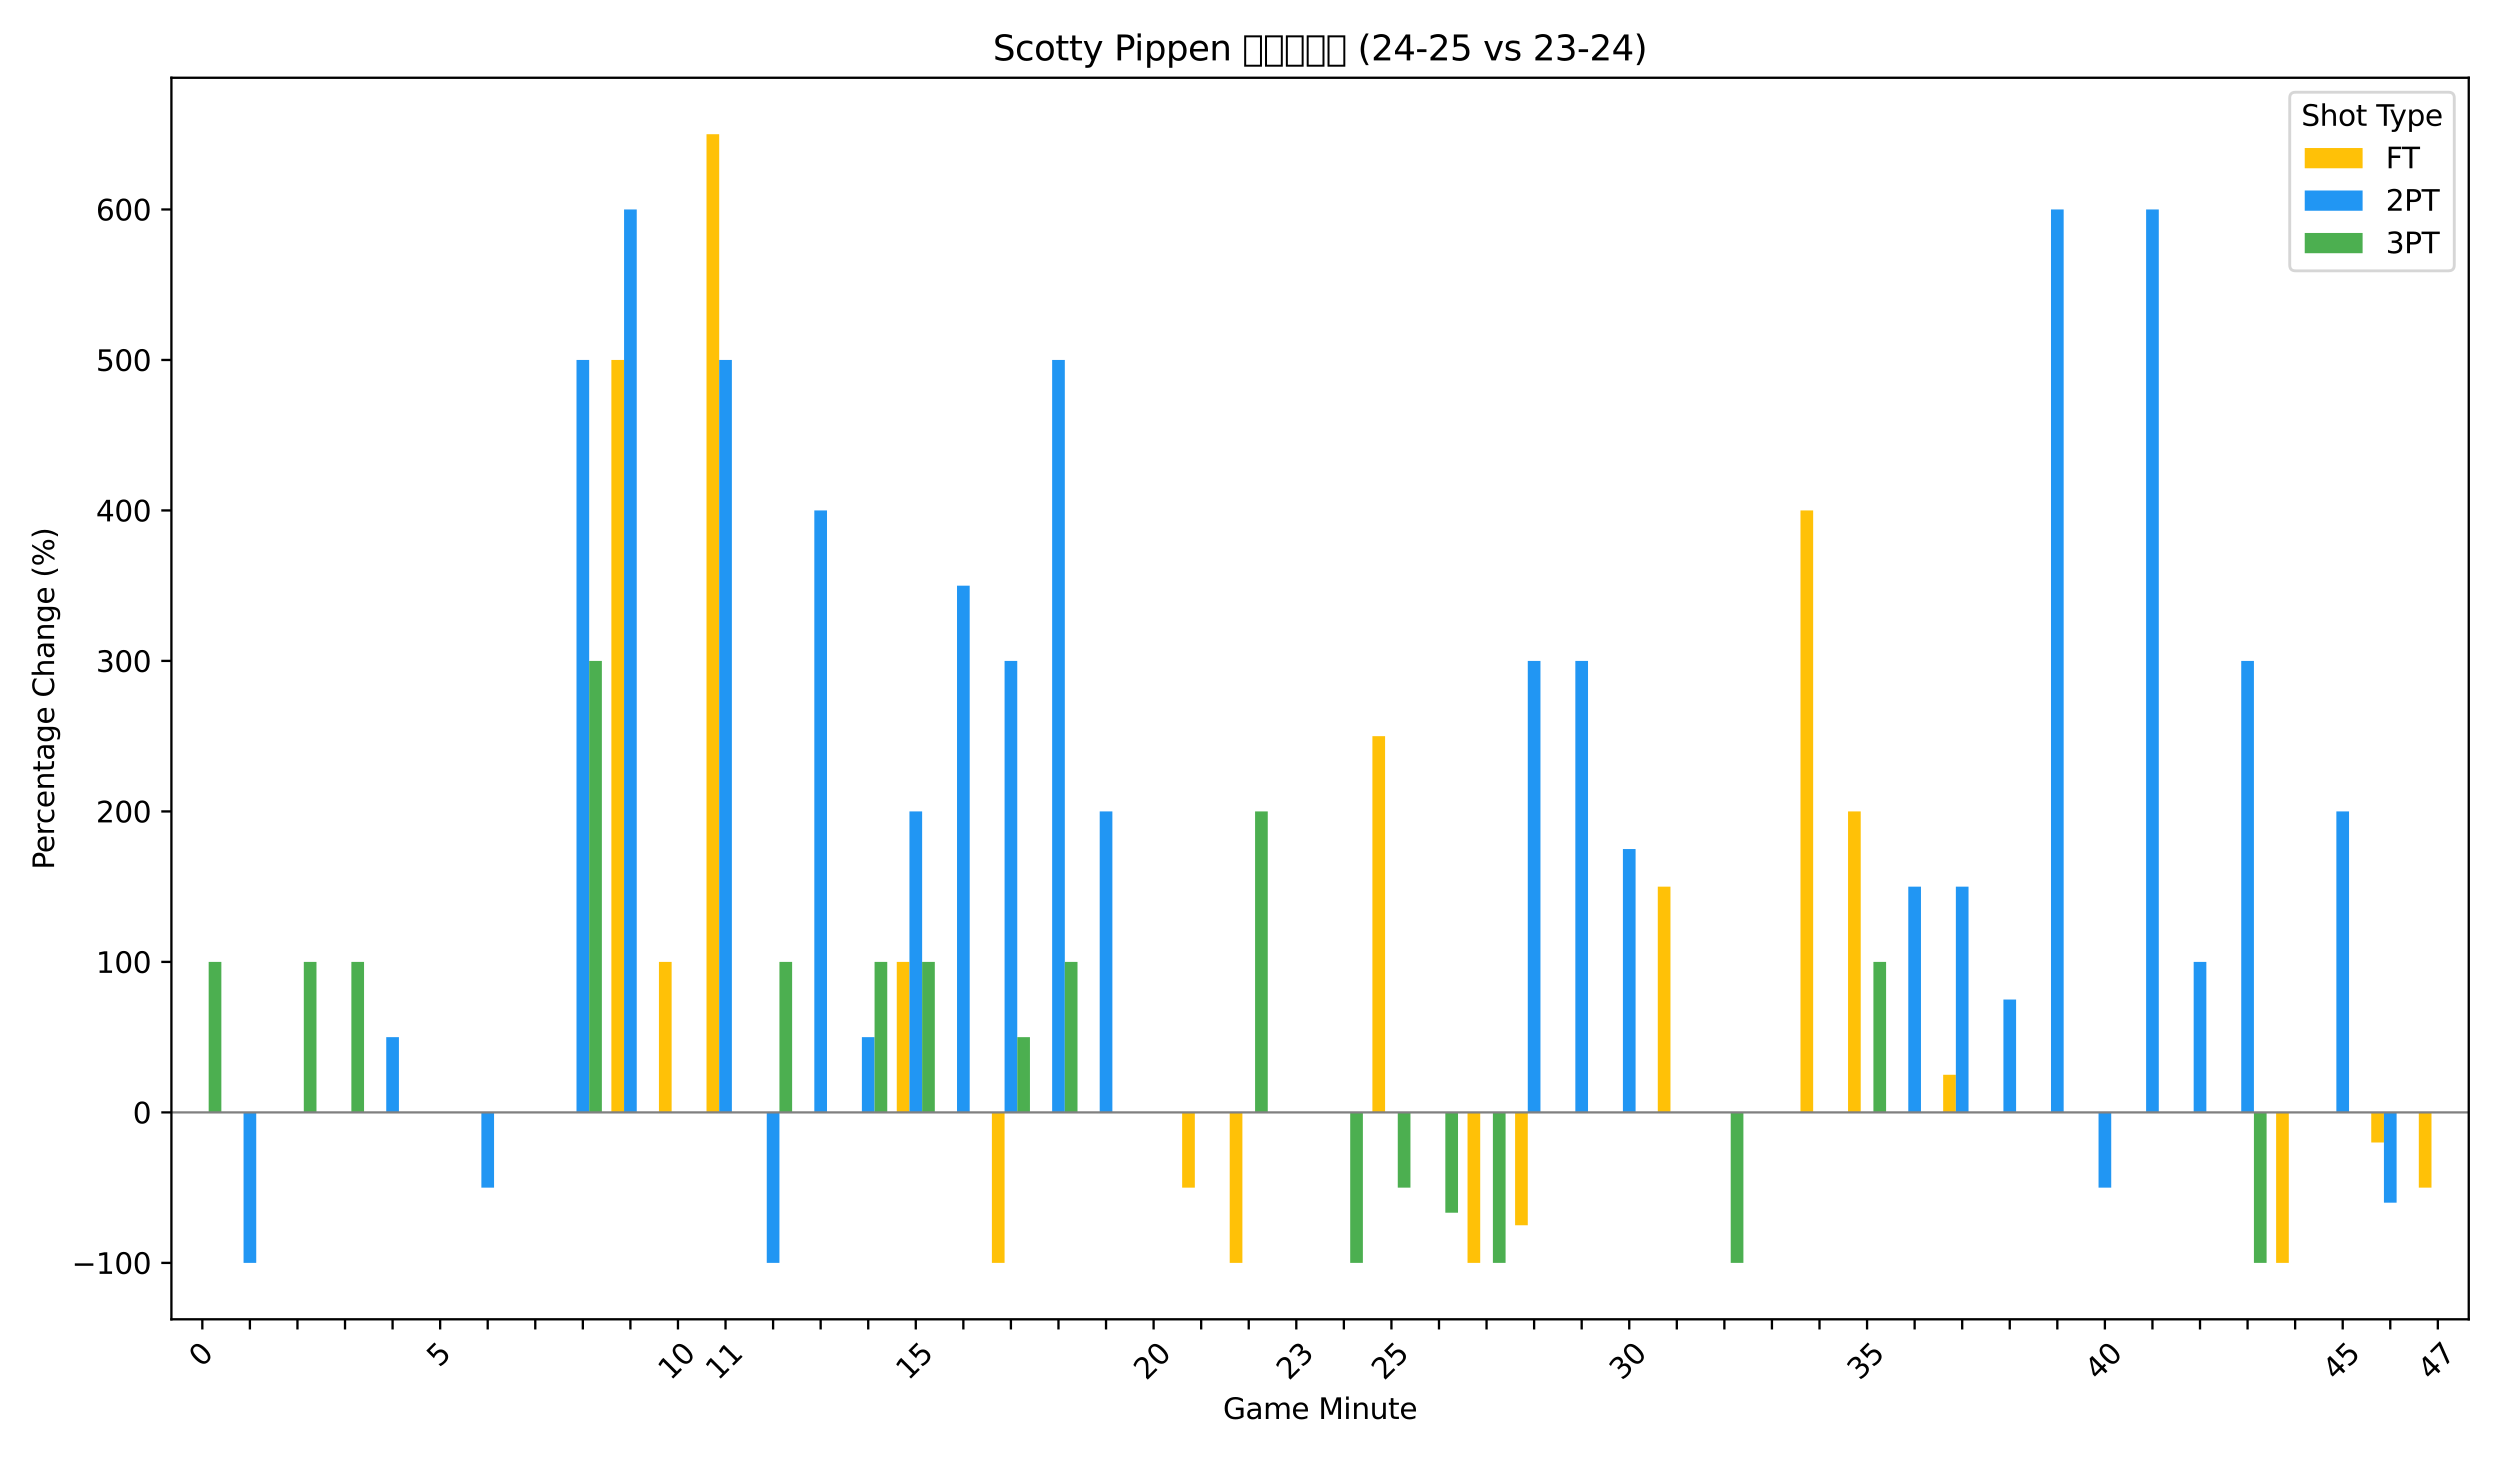 <?xml version="1.0" encoding="utf-8" standalone="no"?>
<!DOCTYPE svg PUBLIC "-//W3C//DTD SVG 1.1//EN"
  "http://www.w3.org/Graphics/SVG/1.1/DTD/svg11.dtd">
<svg xmlns:xlink="http://www.w3.org/1999/xlink" width="864pt" height="504pt" viewBox="0 0 864 504" xmlns="http://www.w3.org/2000/svg" version="1.1">
 <defs>
  <style type="text/css">*{stroke-linejoin: round; stroke-linecap: butt}</style>
 </defs>
 <g id="figure_1">
  <g id="patch_1">
   <path d="M 0 504 
L 864 504 
L 864 0 
L 0 0 
z
" style="fill: #ffffff"/>
  </g>
  <g id="axes_1">
   <g id="patch_2">
    <path d="M 59.24 455.956 
L 853.2 455.956 
L 853.2 26.88 
L 59.24 26.88 
z
" style="fill: #ffffff"/>
   </g>
   <g id="patch_3">
    <path d="M 63.35 384.443 
L 67.733 384.443 
L 67.733 384.443 
L 63.35 384.443 
z
" clip-path="url(#p5242c121f7)" style="fill: #ffc107"/>
   </g>
   <g id="patch_4">
    <path d="M 79.788 384.443 
L 84.171 384.443 
L 84.171 384.443 
L 79.788 384.443 
z
" clip-path="url(#p5242c121f7)" style="fill: #ffc107"/>
   </g>
   <g id="patch_5">
    <path d="M 96.226 384.443 
L 100.609 384.443 
L 100.609 384.443 
L 96.226 384.443 
z
" clip-path="url(#p5242c121f7)" style="fill: #ffc107"/>
   </g>
   <g id="patch_6">
    <path d="M 112.664 384.443 
L 117.047 384.443 
L 117.047 384.443 
L 112.664 384.443 
z
" clip-path="url(#p5242c121f7)" style="fill: #ffc107"/>
   </g>
   <g id="patch_7">
    <path d="M 129.102 384.443 
L 133.485 384.443 
L 133.485 384.443 
L 129.102 384.443 
z
" clip-path="url(#p5242c121f7)" style="fill: #ffc107"/>
   </g>
   <g id="patch_8">
    <path d="M 145.54 384.443 
L 149.923 384.443 
L 149.923 384.443 
L 145.54 384.443 
z
" clip-path="url(#p5242c121f7)" style="fill: #ffc107"/>
   </g>
   <g id="patch_9">
    <path d="M 161.978 384.443 
L 166.362 384.443 
L 166.362 384.443 
L 161.978 384.443 
z
" clip-path="url(#p5242c121f7)" style="fill: #ffc107"/>
   </g>
   <g id="patch_10">
    <path d="M 178.416 384.443 
L 182.8 384.443 
L 182.8 384.443 
L 178.416 384.443 
z
" clip-path="url(#p5242c121f7)" style="fill: #ffc107"/>
   </g>
   <g id="patch_11">
    <path d="M 194.854 384.443 
L 199.238 384.443 
L 199.238 384.443 
L 194.854 384.443 
z
" clip-path="url(#p5242c121f7)" style="fill: #ffc107"/>
   </g>
   <g id="patch_12">
    <path d="M 211.292 384.443 
L 215.676 384.443 
L 215.676 124.397 
L 211.292 124.397 
z
" clip-path="url(#p5242c121f7)" style="fill: #ffc107"/>
   </g>
   <g id="patch_13">
    <path d="M 227.73 384.443 
L 232.114 384.443 
L 232.114 332.434 
L 227.73 332.434 
z
" clip-path="url(#p5242c121f7)" style="fill: #ffc107"/>
   </g>
   <g id="patch_14">
    <path d="M 244.169 384.443 
L 248.552 384.443 
L 248.552 46.383 
L 244.169 46.383 
z
" clip-path="url(#p5242c121f7)" style="fill: #ffc107"/>
   </g>
   <g id="patch_15">
    <path d="M 260.607 384.443 
L 264.99 384.443 
L 264.99 384.443 
L 260.607 384.443 
z
" clip-path="url(#p5242c121f7)" style="fill: #ffc107"/>
   </g>
   <g id="patch_16">
    <path d="M 277.045 384.443 
L 281.428 384.443 
L 281.428 384.443 
L 277.045 384.443 
z
" clip-path="url(#p5242c121f7)" style="fill: #ffc107"/>
   </g>
   <g id="patch_17">
    <path d="M 293.483 384.443 
L 297.866 384.443 
L 297.866 384.443 
L 293.483 384.443 
z
" clip-path="url(#p5242c121f7)" style="fill: #ffc107"/>
   </g>
   <g id="patch_18">
    <path d="M 309.921 384.443 
L 314.304 384.443 
L 314.304 332.434 
L 309.921 332.434 
z
" clip-path="url(#p5242c121f7)" style="fill: #ffc107"/>
   </g>
   <g id="patch_19">
    <path d="M 326.359 384.443 
L 330.743 384.443 
L 330.743 384.443 
L 326.359 384.443 
z
" clip-path="url(#p5242c121f7)" style="fill: #ffc107"/>
   </g>
   <g id="patch_20">
    <path d="M 342.797 384.443 
L 347.181 384.443 
L 347.181 436.452 
L 342.797 436.452 
z
" clip-path="url(#p5242c121f7)" style="fill: #ffc107"/>
   </g>
   <g id="patch_21">
    <path d="M 359.235 384.443 
L 363.619 384.443 
L 363.619 384.443 
L 359.235 384.443 
z
" clip-path="url(#p5242c121f7)" style="fill: #ffc107"/>
   </g>
   <g id="patch_22">
    <path d="M 375.673 384.443 
L 380.057 384.443 
L 380.057 384.443 
L 375.673 384.443 
z
" clip-path="url(#p5242c121f7)" style="fill: #ffc107"/>
   </g>
   <g id="patch_23">
    <path d="M 392.111 384.443 
L 396.495 384.443 
L 396.495 384.443 
L 392.111 384.443 
z
" clip-path="url(#p5242c121f7)" style="fill: #ffc107"/>
   </g>
   <g id="patch_24">
    <path d="M 408.55 384.443 
L 412.933 384.443 
L 412.933 410.448 
L 408.55 410.448 
z
" clip-path="url(#p5242c121f7)" style="fill: #ffc107"/>
   </g>
   <g id="patch_25">
    <path d="M 424.988 384.443 
L 429.371 384.443 
L 429.371 436.452 
L 424.988 436.452 
z
" clip-path="url(#p5242c121f7)" style="fill: #ffc107"/>
   </g>
   <g id="patch_26">
    <path d="M 441.426 384.443 
L 445.809 384.443 
L 445.809 384.443 
L 441.426 384.443 
z
" clip-path="url(#p5242c121f7)" style="fill: #ffc107"/>
   </g>
   <g id="patch_27">
    <path d="M 457.864 384.443 
L 462.247 384.443 
L 462.247 384.443 
L 457.864 384.443 
z
" clip-path="url(#p5242c121f7)" style="fill: #ffc107"/>
   </g>
   <g id="patch_28">
    <path d="M 474.302 384.443 
L 478.685 384.443 
L 478.685 254.42 
L 474.302 254.42 
z
" clip-path="url(#p5242c121f7)" style="fill: #ffc107"/>
   </g>
   <g id="patch_29">
    <path d="M 490.74 384.443 
L 495.123 384.443 
L 495.123 384.443 
L 490.74 384.443 
z
" clip-path="url(#p5242c121f7)" style="fill: #ffc107"/>
   </g>
   <g id="patch_30">
    <path d="M 507.178 384.443 
L 511.562 384.443 
L 511.562 436.452 
L 507.178 436.452 
z
" clip-path="url(#p5242c121f7)" style="fill: #ffc107"/>
   </g>
   <g id="patch_31">
    <path d="M 523.616 384.443 
L 528 384.443 
L 528 423.45 
L 523.616 423.45 
z
" clip-path="url(#p5242c121f7)" style="fill: #ffc107"/>
   </g>
   <g id="patch_32">
    <path d="M 540.054 384.443 
L 544.438 384.443 
L 544.438 384.443 
L 540.054 384.443 
z
" clip-path="url(#p5242c121f7)" style="fill: #ffc107"/>
   </g>
   <g id="patch_33">
    <path d="M 556.492 384.443 
L 560.876 384.443 
L 560.876 384.443 
L 556.492 384.443 
z
" clip-path="url(#p5242c121f7)" style="fill: #ffc107"/>
   </g>
   <g id="patch_34">
    <path d="M 572.93 384.443 
L 577.314 384.443 
L 577.314 306.429 
L 572.93 306.429 
z
" clip-path="url(#p5242c121f7)" style="fill: #ffc107"/>
   </g>
   <g id="patch_35">
    <path d="M 589.369 384.443 
L 593.752 384.443 
L 593.752 384.443 
L 589.369 384.443 
z
" clip-path="url(#p5242c121f7)" style="fill: #ffc107"/>
   </g>
   <g id="patch_36">
    <path d="M 605.807 384.443 
L 610.19 384.443 
L 610.19 384.443 
L 605.807 384.443 
z
" clip-path="url(#p5242c121f7)" style="fill: #ffc107"/>
   </g>
   <g id="patch_37">
    <path d="M 622.245 384.443 
L 626.628 384.443 
L 626.628 176.406 
L 622.245 176.406 
z
" clip-path="url(#p5242c121f7)" style="fill: #ffc107"/>
   </g>
   <g id="patch_38">
    <path d="M 638.683 384.443 
L 643.066 384.443 
L 643.066 280.425 
L 638.683 280.425 
z
" clip-path="url(#p5242c121f7)" style="fill: #ffc107"/>
   </g>
   <g id="patch_39">
    <path d="M 655.121 384.443 
L 659.504 384.443 
L 659.504 384.443 
L 655.121 384.443 
z
" clip-path="url(#p5242c121f7)" style="fill: #ffc107"/>
   </g>
   <g id="patch_40">
    <path d="M 671.559 384.443 
L 675.943 384.443 
L 675.943 371.441 
L 671.559 371.441 
z
" clip-path="url(#p5242c121f7)" style="fill: #ffc107"/>
   </g>
   <g id="patch_41">
    <path d="M 687.997 384.443 
L 692.381 384.443 
L 692.381 384.443 
L 687.997 384.443 
z
" clip-path="url(#p5242c121f7)" style="fill: #ffc107"/>
   </g>
   <g id="patch_42">
    <path d="M 704.435 384.443 
L 708.819 384.443 
L 708.819 384.443 
L 704.435 384.443 
z
" clip-path="url(#p5242c121f7)" style="fill: #ffc107"/>
   </g>
   <g id="patch_43">
    <path d="M 720.873 384.443 
L 725.257 384.443 
L 725.257 384.443 
L 720.873 384.443 
z
" clip-path="url(#p5242c121f7)" style="fill: #ffc107"/>
   </g>
   <g id="patch_44">
    <path d="M 737.311 384.443 
L 741.695 384.443 
L 741.695 384.443 
L 737.311 384.443 
z
" clip-path="url(#p5242c121f7)" style="fill: #ffc107"/>
   </g>
   <g id="patch_45">
    <path d="M 753.75 384.443 
L 758.133 384.443 
L 758.133 384.443 
L 753.75 384.443 
z
" clip-path="url(#p5242c121f7)" style="fill: #ffc107"/>
   </g>
   <g id="patch_46">
    <path d="M 770.188 384.443 
L 774.571 384.443 
L 774.571 384.443 
L 770.188 384.443 
z
" clip-path="url(#p5242c121f7)" style="fill: #ffc107"/>
   </g>
   <g id="patch_47">
    <path d="M 786.626 384.443 
L 791.009 384.443 
L 791.009 436.452 
L 786.626 436.452 
z
" clip-path="url(#p5242c121f7)" style="fill: #ffc107"/>
   </g>
   <g id="patch_48">
    <path d="M 803.064 384.443 
L 807.447 384.443 
L 807.447 384.443 
L 803.064 384.443 
z
" clip-path="url(#p5242c121f7)" style="fill: #ffc107"/>
   </g>
   <g id="patch_49">
    <path d="M 819.502 384.443 
L 823.885 384.443 
L 823.885 394.845 
L 819.502 394.845 
z
" clip-path="url(#p5242c121f7)" style="fill: #ffc107"/>
   </g>
   <g id="patch_50">
    <path d="M 835.94 384.443 
L 840.323 384.443 
L 840.323 410.448 
L 835.94 410.448 
z
" clip-path="url(#p5242c121f7)" style="fill: #ffc107"/>
   </g>
   <g id="patch_51">
    <path d="M 67.733 384.443 
L 72.117 384.443 
L 72.117 384.443 
L 67.733 384.443 
z
" clip-path="url(#p5242c121f7)" style="fill: #2196f3"/>
   </g>
   <g id="patch_52">
    <path d="M 84.171 384.443 
L 88.555 384.443 
L 88.555 436.452 
L 84.171 436.452 
z
" clip-path="url(#p5242c121f7)" style="fill: #2196f3"/>
   </g>
   <g id="patch_53">
    <path d="M 100.609 384.443 
L 104.993 384.443 
L 104.993 384.443 
L 100.609 384.443 
z
" clip-path="url(#p5242c121f7)" style="fill: #2196f3"/>
   </g>
   <g id="patch_54">
    <path d="M 117.047 384.443 
L 121.431 384.443 
L 121.431 384.443 
L 117.047 384.443 
z
" clip-path="url(#p5242c121f7)" style="fill: #2196f3"/>
   </g>
   <g id="patch_55">
    <path d="M 133.485 384.443 
L 137.869 384.443 
L 137.869 358.438 
L 133.485 358.438 
z
" clip-path="url(#p5242c121f7)" style="fill: #2196f3"/>
   </g>
   <g id="patch_56">
    <path d="M 149.923 384.443 
L 154.307 384.443 
L 154.307 384.443 
L 149.923 384.443 
z
" clip-path="url(#p5242c121f7)" style="fill: #2196f3"/>
   </g>
   <g id="patch_57">
    <path d="M 166.362 384.443 
L 170.745 384.443 
L 170.745 410.448 
L 166.362 410.448 
z
" clip-path="url(#p5242c121f7)" style="fill: #2196f3"/>
   </g>
   <g id="patch_58">
    <path d="M 182.8 384.443 
L 187.183 384.443 
L 187.183 384.443 
L 182.8 384.443 
z
" clip-path="url(#p5242c121f7)" style="fill: #2196f3"/>
   </g>
   <g id="patch_59">
    <path d="M 199.238 384.443 
L 203.621 384.443 
L 203.621 124.397 
L 199.238 124.397 
z
" clip-path="url(#p5242c121f7)" style="fill: #2196f3"/>
   </g>
   <g id="patch_60">
    <path d="M 215.676 384.443 
L 220.059 384.443 
L 220.059 72.388 
L 215.676 72.388 
z
" clip-path="url(#p5242c121f7)" style="fill: #2196f3"/>
   </g>
   <g id="patch_61">
    <path d="M 232.114 384.443 
L 236.497 384.443 
L 236.497 384.443 
L 232.114 384.443 
z
" clip-path="url(#p5242c121f7)" style="fill: #2196f3"/>
   </g>
   <g id="patch_62">
    <path d="M 248.552 384.443 
L 252.936 384.443 
L 252.936 124.397 
L 248.552 124.397 
z
" clip-path="url(#p5242c121f7)" style="fill: #2196f3"/>
   </g>
   <g id="patch_63">
    <path d="M 264.99 384.443 
L 269.374 384.443 
L 269.374 436.452 
L 264.99 436.452 
z
" clip-path="url(#p5242c121f7)" style="fill: #2196f3"/>
   </g>
   <g id="patch_64">
    <path d="M 281.428 384.443 
L 285.812 384.443 
L 285.812 176.406 
L 281.428 176.406 
z
" clip-path="url(#p5242c121f7)" style="fill: #2196f3"/>
   </g>
   <g id="patch_65">
    <path d="M 297.866 384.443 
L 302.25 384.443 
L 302.25 358.438 
L 297.866 358.438 
z
" clip-path="url(#p5242c121f7)" style="fill: #2196f3"/>
   </g>
   <g id="patch_66">
    <path d="M 314.304 384.443 
L 318.688 384.443 
L 318.688 280.425 
L 314.304 280.425 
z
" clip-path="url(#p5242c121f7)" style="fill: #2196f3"/>
   </g>
   <g id="patch_67">
    <path d="M 330.743 384.443 
L 335.126 384.443 
L 335.126 202.411 
L 330.743 202.411 
z
" clip-path="url(#p5242c121f7)" style="fill: #2196f3"/>
   </g>
   <g id="patch_68">
    <path d="M 347.181 384.443 
L 351.564 384.443 
L 351.564 228.415 
L 347.181 228.415 
z
" clip-path="url(#p5242c121f7)" style="fill: #2196f3"/>
   </g>
   <g id="patch_69">
    <path d="M 363.619 384.443 
L 368.002 384.443 
L 368.002 124.397 
L 363.619 124.397 
z
" clip-path="url(#p5242c121f7)" style="fill: #2196f3"/>
   </g>
   <g id="patch_70">
    <path d="M 380.057 384.443 
L 384.44 384.443 
L 384.44 280.425 
L 380.057 280.425 
z
" clip-path="url(#p5242c121f7)" style="fill: #2196f3"/>
   </g>
   <g id="patch_71">
    <path d="M 396.495 384.443 
L 400.878 384.443 
L 400.878 384.443 
L 396.495 384.443 
z
" clip-path="url(#p5242c121f7)" style="fill: #2196f3"/>
   </g>
   <g id="patch_72">
    <path d="M 412.933 384.443 
L 417.317 384.443 
L 417.317 384.443 
L 412.933 384.443 
z
" clip-path="url(#p5242c121f7)" style="fill: #2196f3"/>
   </g>
   <g id="patch_73">
    <path d="M 429.371 384.443 
L 433.755 384.443 
L 433.755 384.443 
L 429.371 384.443 
z
" clip-path="url(#p5242c121f7)" style="fill: #2196f3"/>
   </g>
   <g id="patch_74">
    <path d="M 445.809 384.443 
L 450.193 384.443 
L 450.193 384.443 
L 445.809 384.443 
z
" clip-path="url(#p5242c121f7)" style="fill: #2196f3"/>
   </g>
   <g id="patch_75">
    <path d="M 462.247 384.443 
L 466.631 384.443 
L 466.631 384.443 
L 462.247 384.443 
z
" clip-path="url(#p5242c121f7)" style="fill: #2196f3"/>
   </g>
   <g id="patch_76">
    <path d="M 478.685 384.443 
L 483.069 384.443 
L 483.069 384.443 
L 478.685 384.443 
z
" clip-path="url(#p5242c121f7)" style="fill: #2196f3"/>
   </g>
   <g id="patch_77">
    <path d="M 495.123 384.443 
L 499.507 384.443 
L 499.507 384.443 
L 495.123 384.443 
z
" clip-path="url(#p5242c121f7)" style="fill: #2196f3"/>
   </g>
   <g id="patch_78">
    <path d="M 511.562 384.443 
L 515.945 384.443 
L 515.945 384.443 
L 511.562 384.443 
z
" clip-path="url(#p5242c121f7)" style="fill: #2196f3"/>
   </g>
   <g id="patch_79">
    <path d="M 528 384.443 
L 532.383 384.443 
L 532.383 228.415 
L 528 228.415 
z
" clip-path="url(#p5242c121f7)" style="fill: #2196f3"/>
   </g>
   <g id="patch_80">
    <path d="M 544.438 384.443 
L 548.821 384.443 
L 548.821 228.415 
L 544.438 228.415 
z
" clip-path="url(#p5242c121f7)" style="fill: #2196f3"/>
   </g>
   <g id="patch_81">
    <path d="M 560.876 384.443 
L 565.259 384.443 
L 565.259 293.427 
L 560.876 293.427 
z
" clip-path="url(#p5242c121f7)" style="fill: #2196f3"/>
   </g>
   <g id="patch_82">
    <path d="M 577.314 384.443 
L 581.697 384.443 
L 581.697 384.443 
L 577.314 384.443 
z
" clip-path="url(#p5242c121f7)" style="fill: #2196f3"/>
   </g>
   <g id="patch_83">
    <path d="M 593.752 384.443 
L 598.136 384.443 
L 598.136 384.443 
L 593.752 384.443 
z
" clip-path="url(#p5242c121f7)" style="fill: #2196f3"/>
   </g>
   <g id="patch_84">
    <path d="M 610.19 384.443 
L 614.574 384.443 
L 614.574 384.443 
L 610.19 384.443 
z
" clip-path="url(#p5242c121f7)" style="fill: #2196f3"/>
   </g>
   <g id="patch_85">
    <path d="M 626.628 384.443 
L 631.012 384.443 
L 631.012 384.443 
L 626.628 384.443 
z
" clip-path="url(#p5242c121f7)" style="fill: #2196f3"/>
   </g>
   <g id="patch_86">
    <path d="M 643.066 384.443 
L 647.45 384.443 
L 647.45 384.443 
L 643.066 384.443 
z
" clip-path="url(#p5242c121f7)" style="fill: #2196f3"/>
   </g>
   <g id="patch_87">
    <path d="M 659.504 384.443 
L 663.888 384.443 
L 663.888 306.429 
L 659.504 306.429 
z
" clip-path="url(#p5242c121f7)" style="fill: #2196f3"/>
   </g>
   <g id="patch_88">
    <path d="M 675.943 384.443 
L 680.326 384.443 
L 680.326 306.429 
L 675.943 306.429 
z
" clip-path="url(#p5242c121f7)" style="fill: #2196f3"/>
   </g>
   <g id="patch_89">
    <path d="M 692.381 384.443 
L 696.764 384.443 
L 696.764 345.436 
L 692.381 345.436 
z
" clip-path="url(#p5242c121f7)" style="fill: #2196f3"/>
   </g>
   <g id="patch_90">
    <path d="M 708.819 384.443 
L 713.202 384.443 
L 713.202 72.388 
L 708.819 72.388 
z
" clip-path="url(#p5242c121f7)" style="fill: #2196f3"/>
   </g>
   <g id="patch_91">
    <path d="M 725.257 384.443 
L 729.64 384.443 
L 729.64 410.448 
L 725.257 410.448 
z
" clip-path="url(#p5242c121f7)" style="fill: #2196f3"/>
   </g>
   <g id="patch_92">
    <path d="M 741.695 384.443 
L 746.078 384.443 
L 746.078 72.388 
L 741.695 72.388 
z
" clip-path="url(#p5242c121f7)" style="fill: #2196f3"/>
   </g>
   <g id="patch_93">
    <path d="M 758.133 384.443 
L 762.517 384.443 
L 762.517 332.434 
L 758.133 332.434 
z
" clip-path="url(#p5242c121f7)" style="fill: #2196f3"/>
   </g>
   <g id="patch_94">
    <path d="M 774.571 384.443 
L 778.955 384.443 
L 778.955 228.415 
L 774.571 228.415 
z
" clip-path="url(#p5242c121f7)" style="fill: #2196f3"/>
   </g>
   <g id="patch_95">
    <path d="M 791.009 384.443 
L 795.393 384.443 
L 795.393 384.443 
L 791.009 384.443 
z
" clip-path="url(#p5242c121f7)" style="fill: #2196f3"/>
   </g>
   <g id="patch_96">
    <path d="M 807.447 384.443 
L 811.831 384.443 
L 811.831 280.425 
L 807.447 280.425 
z
" clip-path="url(#p5242c121f7)" style="fill: #2196f3"/>
   </g>
   <g id="patch_97">
    <path d="M 823.885 384.443 
L 828.269 384.443 
L 828.269 415.648 
L 823.885 415.648 
z
" clip-path="url(#p5242c121f7)" style="fill: #2196f3"/>
   </g>
   <g id="patch_98">
    <path d="M 840.323 384.443 
L 844.707 384.443 
L 844.707 384.443 
L 840.323 384.443 
z
" clip-path="url(#p5242c121f7)" style="fill: #2196f3"/>
   </g>
   <g id="patch_99">
    <path d="M 72.117 384.443 
L 76.5 384.443 
L 76.5 332.434 
L 72.117 332.434 
z
" clip-path="url(#p5242c121f7)" style="fill: #4caf50"/>
   </g>
   <g id="patch_100">
    <path d="M 88.555 384.443 
L 92.938 384.443 
L 92.938 384.443 
L 88.555 384.443 
z
" clip-path="url(#p5242c121f7)" style="fill: #4caf50"/>
   </g>
   <g id="patch_101">
    <path d="M 104.993 384.443 
L 109.376 384.443 
L 109.376 332.434 
L 104.993 332.434 
z
" clip-path="url(#p5242c121f7)" style="fill: #4caf50"/>
   </g>
   <g id="patch_102">
    <path d="M 121.431 384.443 
L 125.814 384.443 
L 125.814 332.434 
L 121.431 332.434 
z
" clip-path="url(#p5242c121f7)" style="fill: #4caf50"/>
   </g>
   <g id="patch_103">
    <path d="M 137.869 384.443 
L 142.252 384.443 
L 142.252 384.443 
L 137.869 384.443 
z
" clip-path="url(#p5242c121f7)" style="fill: #4caf50"/>
   </g>
   <g id="patch_104">
    <path d="M 154.307 384.443 
L 158.69 384.443 
L 158.69 384.443 
L 154.307 384.443 
z
" clip-path="url(#p5242c121f7)" style="fill: #4caf50"/>
   </g>
   <g id="patch_105">
    <path d="M 170.745 384.443 
L 175.129 384.443 
L 175.129 384.443 
L 170.745 384.443 
z
" clip-path="url(#p5242c121f7)" style="fill: #4caf50"/>
   </g>
   <g id="patch_106">
    <path d="M 187.183 384.443 
L 191.567 384.443 
L 191.567 384.443 
L 187.183 384.443 
z
" clip-path="url(#p5242c121f7)" style="fill: #4caf50"/>
   </g>
   <g id="patch_107">
    <path d="M 203.621 384.443 
L 208.005 384.443 
L 208.005 228.415 
L 203.621 228.415 
z
" clip-path="url(#p5242c121f7)" style="fill: #4caf50"/>
   </g>
   <g id="patch_108">
    <path d="M 220.059 384.443 
L 224.443 384.443 
L 224.443 384.443 
L 220.059 384.443 
z
" clip-path="url(#p5242c121f7)" style="fill: #4caf50"/>
   </g>
   <g id="patch_109">
    <path d="M 236.497 384.443 
L 240.881 384.443 
L 240.881 384.443 
L 236.497 384.443 
z
" clip-path="url(#p5242c121f7)" style="fill: #4caf50"/>
   </g>
   <g id="patch_110">
    <path d="M 252.936 384.443 
L 257.319 384.443 
L 257.319 384.443 
L 252.936 384.443 
z
" clip-path="url(#p5242c121f7)" style="fill: #4caf50"/>
   </g>
   <g id="patch_111">
    <path d="M 269.374 384.443 
L 273.757 384.443 
L 273.757 332.434 
L 269.374 332.434 
z
" clip-path="url(#p5242c121f7)" style="fill: #4caf50"/>
   </g>
   <g id="patch_112">
    <path d="M 285.812 384.443 
L 290.195 384.443 
L 290.195 384.443 
L 285.812 384.443 
z
" clip-path="url(#p5242c121f7)" style="fill: #4caf50"/>
   </g>
   <g id="patch_113">
    <path d="M 302.25 384.443 
L 306.633 384.443 
L 306.633 332.434 
L 302.25 332.434 
z
" clip-path="url(#p5242c121f7)" style="fill: #4caf50"/>
   </g>
   <g id="patch_114">
    <path d="M 318.688 384.443 
L 323.071 384.443 
L 323.071 332.434 
L 318.688 332.434 
z
" clip-path="url(#p5242c121f7)" style="fill: #4caf50"/>
   </g>
   <g id="patch_115">
    <path d="M 335.126 384.443 
L 339.51 384.443 
L 339.51 384.443 
L 335.126 384.443 
z
" clip-path="url(#p5242c121f7)" style="fill: #4caf50"/>
   </g>
   <g id="patch_116">
    <path d="M 351.564 384.443 
L 355.948 384.443 
L 355.948 358.438 
L 351.564 358.438 
z
" clip-path="url(#p5242c121f7)" style="fill: #4caf50"/>
   </g>
   <g id="patch_117">
    <path d="M 368.002 384.443 
L 372.386 384.443 
L 372.386 332.434 
L 368.002 332.434 
z
" clip-path="url(#p5242c121f7)" style="fill: #4caf50"/>
   </g>
   <g id="patch_118">
    <path d="M 384.44 384.443 
L 388.824 384.443 
L 388.824 384.443 
L 384.44 384.443 
z
" clip-path="url(#p5242c121f7)" style="fill: #4caf50"/>
   </g>
   <g id="patch_119">
    <path d="M 400.878 384.443 
L 405.262 384.443 
L 405.262 384.443 
L 400.878 384.443 
z
" clip-path="url(#p5242c121f7)" style="fill: #4caf50"/>
   </g>
   <g id="patch_120">
    <path d="M 417.317 384.443 
L 421.7 384.443 
L 421.7 384.443 
L 417.317 384.443 
z
" clip-path="url(#p5242c121f7)" style="fill: #4caf50"/>
   </g>
   <g id="patch_121">
    <path d="M 433.755 384.443 
L 438.138 384.443 
L 438.138 280.425 
L 433.755 280.425 
z
" clip-path="url(#p5242c121f7)" style="fill: #4caf50"/>
   </g>
   <g id="patch_122">
    <path d="M 450.193 384.443 
L 454.576 384.443 
L 454.576 384.443 
L 450.193 384.443 
z
" clip-path="url(#p5242c121f7)" style="fill: #4caf50"/>
   </g>
   <g id="patch_123">
    <path d="M 466.631 384.443 
L 471.014 384.443 
L 471.014 436.452 
L 466.631 436.452 
z
" clip-path="url(#p5242c121f7)" style="fill: #4caf50"/>
   </g>
   <g id="patch_124">
    <path d="M 483.069 384.443 
L 487.452 384.443 
L 487.452 410.448 
L 483.069 410.448 
z
" clip-path="url(#p5242c121f7)" style="fill: #4caf50"/>
   </g>
   <g id="patch_125">
    <path d="M 499.507 384.443 
L 503.89 384.443 
L 503.89 419.116 
L 499.507 419.116 
z
" clip-path="url(#p5242c121f7)" style="fill: #4caf50"/>
   </g>
   <g id="patch_126">
    <path d="M 515.945 384.443 
L 520.329 384.443 
L 520.329 436.452 
L 515.945 436.452 
z
" clip-path="url(#p5242c121f7)" style="fill: #4caf50"/>
   </g>
   <g id="patch_127">
    <path d="M 532.383 384.443 
L 536.767 384.443 
L 536.767 384.443 
L 532.383 384.443 
z
" clip-path="url(#p5242c121f7)" style="fill: #4caf50"/>
   </g>
   <g id="patch_128">
    <path d="M 548.821 384.443 
L 553.205 384.443 
L 553.205 384.443 
L 548.821 384.443 
z
" clip-path="url(#p5242c121f7)" style="fill: #4caf50"/>
   </g>
   <g id="patch_129">
    <path d="M 565.259 384.443 
L 569.643 384.443 
L 569.643 384.443 
L 565.259 384.443 
z
" clip-path="url(#p5242c121f7)" style="fill: #4caf50"/>
   </g>
   <g id="patch_130">
    <path d="M 581.697 384.443 
L 586.081 384.443 
L 586.081 384.443 
L 581.697 384.443 
z
" clip-path="url(#p5242c121f7)" style="fill: #4caf50"/>
   </g>
   <g id="patch_131">
    <path d="M 598.136 384.443 
L 602.519 384.443 
L 602.519 436.452 
L 598.136 436.452 
z
" clip-path="url(#p5242c121f7)" style="fill: #4caf50"/>
   </g>
   <g id="patch_132">
    <path d="M 614.574 384.443 
L 618.957 384.443 
L 618.957 384.443 
L 614.574 384.443 
z
" clip-path="url(#p5242c121f7)" style="fill: #4caf50"/>
   </g>
   <g id="patch_133">
    <path d="M 631.012 384.443 
L 635.395 384.443 
L 635.395 384.443 
L 631.012 384.443 
z
" clip-path="url(#p5242c121f7)" style="fill: #4caf50"/>
   </g>
   <g id="patch_134">
    <path d="M 647.45 384.443 
L 651.833 384.443 
L 651.833 332.434 
L 647.45 332.434 
z
" clip-path="url(#p5242c121f7)" style="fill: #4caf50"/>
   </g>
   <g id="patch_135">
    <path d="M 663.888 384.443 
L 668.271 384.443 
L 668.271 384.443 
L 663.888 384.443 
z
" clip-path="url(#p5242c121f7)" style="fill: #4caf50"/>
   </g>
   <g id="patch_136">
    <path d="M 680.326 384.443 
L 684.71 384.443 
L 684.71 384.443 
L 680.326 384.443 
z
" clip-path="url(#p5242c121f7)" style="fill: #4caf50"/>
   </g>
   <g id="patch_137">
    <path d="M 696.764 384.443 
L 701.148 384.443 
L 701.148 384.443 
L 696.764 384.443 
z
" clip-path="url(#p5242c121f7)" style="fill: #4caf50"/>
   </g>
   <g id="patch_138">
    <path d="M 713.202 384.443 
L 717.586 384.443 
L 717.586 384.443 
L 713.202 384.443 
z
" clip-path="url(#p5242c121f7)" style="fill: #4caf50"/>
   </g>
   <g id="patch_139">
    <path d="M 729.64 384.443 
L 734.024 384.443 
L 734.024 384.443 
L 729.64 384.443 
z
" clip-path="url(#p5242c121f7)" style="fill: #4caf50"/>
   </g>
   <g id="patch_140">
    <path d="M 746.078 384.443 
L 750.462 384.443 
L 750.462 384.443 
L 746.078 384.443 
z
" clip-path="url(#p5242c121f7)" style="fill: #4caf50"/>
   </g>
   <g id="patch_141">
    <path d="M 762.517 384.443 
L 766.9 384.443 
L 766.9 384.443 
L 762.517 384.443 
z
" clip-path="url(#p5242c121f7)" style="fill: #4caf50"/>
   </g>
   <g id="patch_142">
    <path d="M 778.955 384.443 
L 783.338 384.443 
L 783.338 436.452 
L 778.955 436.452 
z
" clip-path="url(#p5242c121f7)" style="fill: #4caf50"/>
   </g>
   <g id="patch_143">
    <path d="M 795.393 384.443 
L 799.776 384.443 
L 799.776 384.443 
L 795.393 384.443 
z
" clip-path="url(#p5242c121f7)" style="fill: #4caf50"/>
   </g>
   <g id="patch_144">
    <path d="M 811.831 384.443 
L 816.214 384.443 
L 816.214 384.443 
L 811.831 384.443 
z
" clip-path="url(#p5242c121f7)" style="fill: #4caf50"/>
   </g>
   <g id="patch_145">
    <path d="M 828.269 384.443 
L 832.652 384.443 
L 832.652 384.443 
L 828.269 384.443 
z
" clip-path="url(#p5242c121f7)" style="fill: #4caf50"/>
   </g>
   <g id="patch_146">
    <path d="M 844.707 384.443 
L 849.09 384.443 
L 849.09 384.443 
L 844.707 384.443 
z
" clip-path="url(#p5242c121f7)" style="fill: #4caf50"/>
   </g>
   <g id="matplotlib.axis_1">
    <g id="xtick_1">
     <g id="line2d_1">
      <defs>
       <path id="m080cb5d181" d="M 0 0 
L 0 3.5 
" style="stroke: #000000; stroke-width: 0.8"/>
      </defs>
      <g>
       <use xlink:href="#m080cb5d181" x="69.925" y="455.956" style="stroke: #000000; stroke-width: 0.8"/>
      </g>
     </g>
     <g id="text_1">
      <!-- 0 -->
      <g transform="translate(69.626 472.827) rotate(-45) scale(0.1 -0.1)">
       <defs>
        <path id="DejaVuSans-30" d="M 2034 4250 
Q 1547 4250 1301 3770 
Q 1056 3291 1056 2328 
Q 1056 1369 1301 889 
Q 1547 409 2034 409 
Q 2525 409 2770 889 
Q 3016 1369 3016 2328 
Q 3016 3291 2770 3770 
Q 2525 4250 2034 4250 
z
M 2034 4750 
Q 2819 4750 3233 4129 
Q 3647 3509 3647 2328 
Q 3647 1150 3233 529 
Q 2819 -91 2034 -91 
Q 1250 -91 836 529 
Q 422 1150 422 2328 
Q 422 3509 836 4129 
Q 1250 4750 2034 4750 
z
" transform="scale(0.016)"/>
       </defs>
       <use xlink:href="#DejaVuSans-30"/>
      </g>
     </g>
    </g>
    <g id="xtick_2">
     <g id="line2d_2">
      <g>
       <use xlink:href="#m080cb5d181" x="86.363" y="455.956" style="stroke: #000000; stroke-width: 0.8"/>
      </g>
     </g>
    </g>
    <g id="xtick_3">
     <g id="line2d_3">
      <g>
       <use xlink:href="#m080cb5d181" x="102.801" y="455.956" style="stroke: #000000; stroke-width: 0.8"/>
      </g>
     </g>
    </g>
    <g id="xtick_4">
     <g id="line2d_4">
      <g>
       <use xlink:href="#m080cb5d181" x="119.239" y="455.956" style="stroke: #000000; stroke-width: 0.8"/>
      </g>
     </g>
    </g>
    <g id="xtick_5">
     <g id="line2d_5">
      <g>
       <use xlink:href="#m080cb5d181" x="135.677" y="455.956" style="stroke: #000000; stroke-width: 0.8"/>
      </g>
     </g>
    </g>
    <g id="xtick_6">
     <g id="line2d_6">
      <g>
       <use xlink:href="#m080cb5d181" x="152.115" y="455.956" style="stroke: #000000; stroke-width: 0.8"/>
      </g>
     </g>
     <g id="text_2">
      <!-- 5 -->
      <g transform="translate(151.817 472.827) rotate(-45) scale(0.1 -0.1)">
       <defs>
        <path id="DejaVuSans-35" d="M 691 4666 
L 3169 4666 
L 3169 4134 
L 1269 4134 
L 1269 2991 
Q 1406 3038 1543 3061 
Q 1681 3084 1819 3084 
Q 2600 3084 3056 2656 
Q 3513 2228 3513 1497 
Q 3513 744 3044 326 
Q 2575 -91 1722 -91 
Q 1428 -91 1123 -41 
Q 819 9 494 109 
L 494 744 
Q 775 591 1075 516 
Q 1375 441 1709 441 
Q 2250 441 2565 725 
Q 2881 1009 2881 1497 
Q 2881 1984 2565 2268 
Q 2250 2553 1709 2553 
Q 1456 2553 1204 2497 
Q 953 2441 691 2322 
L 691 4666 
z
" transform="scale(0.016)"/>
       </defs>
       <use xlink:href="#DejaVuSans-35"/>
      </g>
     </g>
    </g>
    <g id="xtick_7">
     <g id="line2d_7">
      <g>
       <use xlink:href="#m080cb5d181" x="168.553" y="455.956" style="stroke: #000000; stroke-width: 0.8"/>
      </g>
     </g>
    </g>
    <g id="xtick_8">
     <g id="line2d_8">
      <g>
       <use xlink:href="#m080cb5d181" x="184.991" y="455.956" style="stroke: #000000; stroke-width: 0.8"/>
      </g>
     </g>
    </g>
    <g id="xtick_9">
     <g id="line2d_9">
      <g>
       <use xlink:href="#m080cb5d181" x="201.43" y="455.956" style="stroke: #000000; stroke-width: 0.8"/>
      </g>
     </g>
    </g>
    <g id="xtick_10">
     <g id="line2d_10">
      <g>
       <use xlink:href="#m080cb5d181" x="217.868" y="455.956" style="stroke: #000000; stroke-width: 0.8"/>
      </g>
     </g>
    </g>
    <g id="xtick_11">
     <g id="line2d_11">
      <g>
       <use xlink:href="#m080cb5d181" x="234.306" y="455.956" style="stroke: #000000; stroke-width: 0.8"/>
      </g>
     </g>
     <g id="text_3">
      <!-- 10 -->
      <g transform="translate(231.758 477.326) rotate(-45) scale(0.1 -0.1)">
       <defs>
        <path id="DejaVuSans-31" d="M 794 531 
L 1825 531 
L 1825 4091 
L 703 3866 
L 703 4441 
L 1819 4666 
L 2450 4666 
L 2450 531 
L 3481 531 
L 3481 0 
L 794 0 
L 794 531 
z
" transform="scale(0.016)"/>
       </defs>
       <use xlink:href="#DejaVuSans-31"/>
       <use xlink:href="#DejaVuSans-30" transform="translate(63.623 0)"/>
      </g>
     </g>
    </g>
    <g id="xtick_12">
     <g id="line2d_12">
      <g>
       <use xlink:href="#m080cb5d181" x="250.744" y="455.956" style="stroke: #000000; stroke-width: 0.8"/>
      </g>
     </g>
     <g id="text_4">
      <!-- 11 -->
      <g transform="translate(248.196 477.326) rotate(-45) scale(0.1 -0.1)">
       <use xlink:href="#DejaVuSans-31"/>
       <use xlink:href="#DejaVuSans-31" transform="translate(63.623 0)"/>
      </g>
     </g>
    </g>
    <g id="xtick_13">
     <g id="line2d_13">
      <g>
       <use xlink:href="#m080cb5d181" x="267.182" y="455.956" style="stroke: #000000; stroke-width: 0.8"/>
      </g>
     </g>
    </g>
    <g id="xtick_14">
     <g id="line2d_14">
      <g>
       <use xlink:href="#m080cb5d181" x="283.62" y="455.956" style="stroke: #000000; stroke-width: 0.8"/>
      </g>
     </g>
    </g>
    <g id="xtick_15">
     <g id="line2d_15">
      <g>
       <use xlink:href="#m080cb5d181" x="300.058" y="455.956" style="stroke: #000000; stroke-width: 0.8"/>
      </g>
     </g>
    </g>
    <g id="xtick_16">
     <g id="line2d_16">
      <g>
       <use xlink:href="#m080cb5d181" x="316.496" y="455.956" style="stroke: #000000; stroke-width: 0.8"/>
      </g>
     </g>
     <g id="text_5">
      <!-- 15 -->
      <g transform="translate(313.948 477.326) rotate(-45) scale(0.1 -0.1)">
       <use xlink:href="#DejaVuSans-31"/>
       <use xlink:href="#DejaVuSans-35" transform="translate(63.623 0)"/>
      </g>
     </g>
    </g>
    <g id="xtick_17">
     <g id="line2d_17">
      <g>
       <use xlink:href="#m080cb5d181" x="332.934" y="455.956" style="stroke: #000000; stroke-width: 0.8"/>
      </g>
     </g>
    </g>
    <g id="xtick_18">
     <g id="line2d_18">
      <g>
       <use xlink:href="#m080cb5d181" x="349.372" y="455.956" style="stroke: #000000; stroke-width: 0.8"/>
      </g>
     </g>
    </g>
    <g id="xtick_19">
     <g id="line2d_19">
      <g>
       <use xlink:href="#m080cb5d181" x="365.81" y="455.956" style="stroke: #000000; stroke-width: 0.8"/>
      </g>
     </g>
    </g>
    <g id="xtick_20">
     <g id="line2d_20">
      <g>
       <use xlink:href="#m080cb5d181" x="382.249" y="455.956" style="stroke: #000000; stroke-width: 0.8"/>
      </g>
     </g>
    </g>
    <g id="xtick_21">
     <g id="line2d_21">
      <g>
       <use xlink:href="#m080cb5d181" x="398.687" y="455.956" style="stroke: #000000; stroke-width: 0.8"/>
      </g>
     </g>
     <g id="text_6">
      <!-- 20 -->
      <g transform="translate(396.139 477.326) rotate(-45) scale(0.1 -0.1)">
       <defs>
        <path id="DejaVuSans-32" d="M 1228 531 
L 3431 531 
L 3431 0 
L 469 0 
L 469 531 
Q 828 903 1448 1529 
Q 2069 2156 2228 2338 
Q 2531 2678 2651 2914 
Q 2772 3150 2772 3378 
Q 2772 3750 2511 3984 
Q 2250 4219 1831 4219 
Q 1534 4219 1204 4116 
Q 875 4013 500 3803 
L 500 4441 
Q 881 4594 1212 4672 
Q 1544 4750 1819 4750 
Q 2544 4750 2975 4387 
Q 3406 4025 3406 3419 
Q 3406 3131 3298 2873 
Q 3191 2616 2906 2266 
Q 2828 2175 2409 1742 
Q 1991 1309 1228 531 
z
" transform="scale(0.016)"/>
       </defs>
       <use xlink:href="#DejaVuSans-32"/>
       <use xlink:href="#DejaVuSans-30" transform="translate(63.623 0)"/>
      </g>
     </g>
    </g>
    <g id="xtick_22">
     <g id="line2d_22">
      <g>
       <use xlink:href="#m080cb5d181" x="415.125" y="455.956" style="stroke: #000000; stroke-width: 0.8"/>
      </g>
     </g>
    </g>
    <g id="xtick_23">
     <g id="line2d_23">
      <g>
       <use xlink:href="#m080cb5d181" x="431.563" y="455.956" style="stroke: #000000; stroke-width: 0.8"/>
      </g>
     </g>
    </g>
    <g id="xtick_24">
     <g id="line2d_24">
      <g>
       <use xlink:href="#m080cb5d181" x="448.001" y="455.956" style="stroke: #000000; stroke-width: 0.8"/>
      </g>
     </g>
     <g id="text_7">
      <!-- 23 -->
      <g transform="translate(445.453 477.326) rotate(-45) scale(0.1 -0.1)">
       <defs>
        <path id="DejaVuSans-33" d="M 2597 2516 
Q 3050 2419 3304 2112 
Q 3559 1806 3559 1356 
Q 3559 666 3084 287 
Q 2609 -91 1734 -91 
Q 1441 -91 1130 -33 
Q 819 25 488 141 
L 488 750 
Q 750 597 1062 519 
Q 1375 441 1716 441 
Q 2309 441 2620 675 
Q 2931 909 2931 1356 
Q 2931 1769 2642 2001 
Q 2353 2234 1838 2234 
L 1294 2234 
L 1294 2753 
L 1863 2753 
Q 2328 2753 2575 2939 
Q 2822 3125 2822 3475 
Q 2822 3834 2567 4026 
Q 2313 4219 1838 4219 
Q 1578 4219 1281 4162 
Q 984 4106 628 3988 
L 628 4550 
Q 988 4650 1302 4700 
Q 1616 4750 1894 4750 
Q 2613 4750 3031 4423 
Q 3450 4097 3450 3541 
Q 3450 3153 3228 2886 
Q 3006 2619 2597 2516 
z
" transform="scale(0.016)"/>
       </defs>
       <use xlink:href="#DejaVuSans-32"/>
       <use xlink:href="#DejaVuSans-33" transform="translate(63.623 0)"/>
      </g>
     </g>
    </g>
    <g id="xtick_25">
     <g id="line2d_25">
      <g>
       <use xlink:href="#m080cb5d181" x="464.439" y="455.956" style="stroke: #000000; stroke-width: 0.8"/>
      </g>
     </g>
    </g>
    <g id="xtick_26">
     <g id="line2d_26">
      <g>
       <use xlink:href="#m080cb5d181" x="480.877" y="455.956" style="stroke: #000000; stroke-width: 0.8"/>
      </g>
     </g>
     <g id="text_8">
      <!-- 25 -->
      <g transform="translate(478.329 477.326) rotate(-45) scale(0.1 -0.1)">
       <use xlink:href="#DejaVuSans-32"/>
       <use xlink:href="#DejaVuSans-35" transform="translate(63.623 0)"/>
      </g>
     </g>
    </g>
    <g id="xtick_27">
     <g id="line2d_27">
      <g>
       <use xlink:href="#m080cb5d181" x="497.315" y="455.956" style="stroke: #000000; stroke-width: 0.8"/>
      </g>
     </g>
    </g>
    <g id="xtick_28">
     <g id="line2d_28">
      <g>
       <use xlink:href="#m080cb5d181" x="513.753" y="455.956" style="stroke: #000000; stroke-width: 0.8"/>
      </g>
     </g>
    </g>
    <g id="xtick_29">
     <g id="line2d_29">
      <g>
       <use xlink:href="#m080cb5d181" x="530.191" y="455.956" style="stroke: #000000; stroke-width: 0.8"/>
      </g>
     </g>
    </g>
    <g id="xtick_30">
     <g id="line2d_30">
      <g>
       <use xlink:href="#m080cb5d181" x="546.63" y="455.956" style="stroke: #000000; stroke-width: 0.8"/>
      </g>
     </g>
    </g>
    <g id="xtick_31">
     <g id="line2d_31">
      <g>
       <use xlink:href="#m080cb5d181" x="563.068" y="455.956" style="stroke: #000000; stroke-width: 0.8"/>
      </g>
     </g>
     <g id="text_9">
      <!-- 30 -->
      <g transform="translate(560.52 477.326) rotate(-45) scale(0.1 -0.1)">
       <use xlink:href="#DejaVuSans-33"/>
       <use xlink:href="#DejaVuSans-30" transform="translate(63.623 0)"/>
      </g>
     </g>
    </g>
    <g id="xtick_32">
     <g id="line2d_32">
      <g>
       <use xlink:href="#m080cb5d181" x="579.506" y="455.956" style="stroke: #000000; stroke-width: 0.8"/>
      </g>
     </g>
    </g>
    <g id="xtick_33">
     <g id="line2d_33">
      <g>
       <use xlink:href="#m080cb5d181" x="595.944" y="455.956" style="stroke: #000000; stroke-width: 0.8"/>
      </g>
     </g>
    </g>
    <g id="xtick_34">
     <g id="line2d_34">
      <g>
       <use xlink:href="#m080cb5d181" x="612.382" y="455.956" style="stroke: #000000; stroke-width: 0.8"/>
      </g>
     </g>
    </g>
    <g id="xtick_35">
     <g id="line2d_35">
      <g>
       <use xlink:href="#m080cb5d181" x="628.82" y="455.956" style="stroke: #000000; stroke-width: 0.8"/>
      </g>
     </g>
    </g>
    <g id="xtick_36">
     <g id="line2d_36">
      <g>
       <use xlink:href="#m080cb5d181" x="645.258" y="455.956" style="stroke: #000000; stroke-width: 0.8"/>
      </g>
     </g>
     <g id="text_10">
      <!-- 35 -->
      <g transform="translate(642.71 477.326) rotate(-45) scale(0.1 -0.1)">
       <use xlink:href="#DejaVuSans-33"/>
       <use xlink:href="#DejaVuSans-35" transform="translate(63.623 0)"/>
      </g>
     </g>
    </g>
    <g id="xtick_37">
     <g id="line2d_37">
      <g>
       <use xlink:href="#m080cb5d181" x="661.696" y="455.956" style="stroke: #000000; stroke-width: 0.8"/>
      </g>
     </g>
    </g>
    <g id="xtick_38">
     <g id="line2d_38">
      <g>
       <use xlink:href="#m080cb5d181" x="678.134" y="455.956" style="stroke: #000000; stroke-width: 0.8"/>
      </g>
     </g>
    </g>
    <g id="xtick_39">
     <g id="line2d_39">
      <g>
       <use xlink:href="#m080cb5d181" x="694.572" y="455.956" style="stroke: #000000; stroke-width: 0.8"/>
      </g>
     </g>
    </g>
    <g id="xtick_40">
     <g id="line2d_40">
      <g>
       <use xlink:href="#m080cb5d181" x="711.01" y="455.956" style="stroke: #000000; stroke-width: 0.8"/>
      </g>
     </g>
    </g>
    <g id="xtick_41">
     <g id="line2d_41">
      <g>
       <use xlink:href="#m080cb5d181" x="727.449" y="455.956" style="stroke: #000000; stroke-width: 0.8"/>
      </g>
     </g>
     <g id="text_11">
      <!-- 40 -->
      <g transform="translate(724.901 477.326) rotate(-45) scale(0.1 -0.1)">
       <defs>
        <path id="DejaVuSans-34" d="M 2419 4116 
L 825 1625 
L 2419 1625 
L 2419 4116 
z
M 2253 4666 
L 3047 4666 
L 3047 1625 
L 3713 1625 
L 3713 1100 
L 3047 1100 
L 3047 0 
L 2419 0 
L 2419 1100 
L 313 1100 
L 313 1709 
L 2253 4666 
z
" transform="scale(0.016)"/>
       </defs>
       <use xlink:href="#DejaVuSans-34"/>
       <use xlink:href="#DejaVuSans-30" transform="translate(63.623 0)"/>
      </g>
     </g>
    </g>
    <g id="xtick_42">
     <g id="line2d_42">
      <g>
       <use xlink:href="#m080cb5d181" x="743.887" y="455.956" style="stroke: #000000; stroke-width: 0.8"/>
      </g>
     </g>
    </g>
    <g id="xtick_43">
     <g id="line2d_43">
      <g>
       <use xlink:href="#m080cb5d181" x="760.325" y="455.956" style="stroke: #000000; stroke-width: 0.8"/>
      </g>
     </g>
    </g>
    <g id="xtick_44">
     <g id="line2d_44">
      <g>
       <use xlink:href="#m080cb5d181" x="776.763" y="455.956" style="stroke: #000000; stroke-width: 0.8"/>
      </g>
     </g>
    </g>
    <g id="xtick_45">
     <g id="line2d_45">
      <g>
       <use xlink:href="#m080cb5d181" x="793.201" y="455.956" style="stroke: #000000; stroke-width: 0.8"/>
      </g>
     </g>
    </g>
    <g id="xtick_46">
     <g id="line2d_46">
      <g>
       <use xlink:href="#m080cb5d181" x="809.639" y="455.956" style="stroke: #000000; stroke-width: 0.8"/>
      </g>
     </g>
     <g id="text_12">
      <!-- 45 -->
      <g transform="translate(807.091 477.326) rotate(-45) scale(0.1 -0.1)">
       <use xlink:href="#DejaVuSans-34"/>
       <use xlink:href="#DejaVuSans-35" transform="translate(63.623 0)"/>
      </g>
     </g>
    </g>
    <g id="xtick_47">
     <g id="line2d_47">
      <g>
       <use xlink:href="#m080cb5d181" x="826.077" y="455.956" style="stroke: #000000; stroke-width: 0.8"/>
      </g>
     </g>
    </g>
    <g id="xtick_48">
     <g id="line2d_48">
      <g>
       <use xlink:href="#m080cb5d181" x="842.515" y="455.956" style="stroke: #000000; stroke-width: 0.8"/>
      </g>
     </g>
     <g id="text_13">
      <!-- 47 -->
      <g transform="translate(839.967 477.326) rotate(-45) scale(0.1 -0.1)">
       <defs>
        <path id="DejaVuSans-37" d="M 525 4666 
L 3525 4666 
L 3525 4397 
L 1831 0 
L 1172 0 
L 2766 4134 
L 525 4134 
L 525 4666 
z
" transform="scale(0.016)"/>
       </defs>
       <use xlink:href="#DejaVuSans-34"/>
       <use xlink:href="#DejaVuSans-37" transform="translate(63.623 0)"/>
      </g>
     </g>
    </g>
    <g id="text_14">
     <!-- Game Minute -->
     <g transform="translate(422.668 490.395) scale(0.1 -0.1)">
      <defs>
       <path id="DejaVuSans-47" d="M 3809 666 
L 3809 1919 
L 2778 1919 
L 2778 2438 
L 4434 2438 
L 4434 434 
Q 4069 175 3628 42 
Q 3188 -91 2688 -91 
Q 1594 -91 976 548 
Q 359 1188 359 2328 
Q 359 3472 976 4111 
Q 1594 4750 2688 4750 
Q 3144 4750 3555 4637 
Q 3966 4525 4313 4306 
L 4313 3634 
Q 3963 3931 3569 4081 
Q 3175 4231 2741 4231 
Q 1884 4231 1454 3753 
Q 1025 3275 1025 2328 
Q 1025 1384 1454 906 
Q 1884 428 2741 428 
Q 3075 428 3337 486 
Q 3600 544 3809 666 
z
" transform="scale(0.016)"/>
       <path id="DejaVuSans-61" d="M 2194 1759 
Q 1497 1759 1228 1600 
Q 959 1441 959 1056 
Q 959 750 1161 570 
Q 1363 391 1709 391 
Q 2188 391 2477 730 
Q 2766 1069 2766 1631 
L 2766 1759 
L 2194 1759 
z
M 3341 1997 
L 3341 0 
L 2766 0 
L 2766 531 
Q 2569 213 2275 61 
Q 1981 -91 1556 -91 
Q 1019 -91 701 211 
Q 384 513 384 1019 
Q 384 1609 779 1909 
Q 1175 2209 1959 2209 
L 2766 2209 
L 2766 2266 
Q 2766 2663 2505 2880 
Q 2244 3097 1772 3097 
Q 1472 3097 1187 3025 
Q 903 2953 641 2809 
L 641 3341 
Q 956 3463 1253 3523 
Q 1550 3584 1831 3584 
Q 2591 3584 2966 3190 
Q 3341 2797 3341 1997 
z
" transform="scale(0.016)"/>
       <path id="DejaVuSans-6d" d="M 3328 2828 
Q 3544 3216 3844 3400 
Q 4144 3584 4550 3584 
Q 5097 3584 5394 3201 
Q 5691 2819 5691 2113 
L 5691 0 
L 5113 0 
L 5113 2094 
Q 5113 2597 4934 2840 
Q 4756 3084 4391 3084 
Q 3944 3084 3684 2787 
Q 3425 2491 3425 1978 
L 3425 0 
L 2847 0 
L 2847 2094 
Q 2847 2600 2669 2842 
Q 2491 3084 2119 3084 
Q 1678 3084 1418 2786 
Q 1159 2488 1159 1978 
L 1159 0 
L 581 0 
L 581 3500 
L 1159 3500 
L 1159 2956 
Q 1356 3278 1631 3431 
Q 1906 3584 2284 3584 
Q 2666 3584 2933 3390 
Q 3200 3197 3328 2828 
z
" transform="scale(0.016)"/>
       <path id="DejaVuSans-65" d="M 3597 1894 
L 3597 1613 
L 953 1613 
Q 991 1019 1311 708 
Q 1631 397 2203 397 
Q 2534 397 2845 478 
Q 3156 559 3463 722 
L 3463 178 
Q 3153 47 2828 -22 
Q 2503 -91 2169 -91 
Q 1331 -91 842 396 
Q 353 884 353 1716 
Q 353 2575 817 3079 
Q 1281 3584 2069 3584 
Q 2775 3584 3186 3129 
Q 3597 2675 3597 1894 
z
M 3022 2063 
Q 3016 2534 2758 2815 
Q 2500 3097 2075 3097 
Q 1594 3097 1305 2825 
Q 1016 2553 972 2059 
L 3022 2063 
z
" transform="scale(0.016)"/>
       <path id="DejaVuSans-20" transform="scale(0.016)"/>
       <path id="DejaVuSans-4d" d="M 628 4666 
L 1569 4666 
L 2759 1491 
L 3956 4666 
L 4897 4666 
L 4897 0 
L 4281 0 
L 4281 4097 
L 3078 897 
L 2444 897 
L 1241 4097 
L 1241 0 
L 628 0 
L 628 4666 
z
" transform="scale(0.016)"/>
       <path id="DejaVuSans-69" d="M 603 3500 
L 1178 3500 
L 1178 0 
L 603 0 
L 603 3500 
z
M 603 4863 
L 1178 4863 
L 1178 4134 
L 603 4134 
L 603 4863 
z
" transform="scale(0.016)"/>
       <path id="DejaVuSans-6e" d="M 3513 2113 
L 3513 0 
L 2938 0 
L 2938 2094 
Q 2938 2591 2744 2837 
Q 2550 3084 2163 3084 
Q 1697 3084 1428 2787 
Q 1159 2491 1159 1978 
L 1159 0 
L 581 0 
L 581 3500 
L 1159 3500 
L 1159 2956 
Q 1366 3272 1645 3428 
Q 1925 3584 2291 3584 
Q 2894 3584 3203 3211 
Q 3513 2838 3513 2113 
z
" transform="scale(0.016)"/>
       <path id="DejaVuSans-75" d="M 544 1381 
L 544 3500 
L 1119 3500 
L 1119 1403 
Q 1119 906 1312 657 
Q 1506 409 1894 409 
Q 2359 409 2629 706 
Q 2900 1003 2900 1516 
L 2900 3500 
L 3475 3500 
L 3475 0 
L 2900 0 
L 2900 538 
Q 2691 219 2414 64 
Q 2138 -91 1772 -91 
Q 1169 -91 856 284 
Q 544 659 544 1381 
z
M 1991 3584 
L 1991 3584 
z
" transform="scale(0.016)"/>
       <path id="DejaVuSans-74" d="M 1172 4494 
L 1172 3500 
L 2356 3500 
L 2356 3053 
L 1172 3053 
L 1172 1153 
Q 1172 725 1289 603 
Q 1406 481 1766 481 
L 2356 481 
L 2356 0 
L 1766 0 
Q 1100 0 847 248 
Q 594 497 594 1153 
L 594 3053 
L 172 3053 
L 172 3500 
L 594 3500 
L 594 4494 
L 1172 4494 
z
" transform="scale(0.016)"/>
      </defs>
      <use xlink:href="#DejaVuSans-47"/>
      <use xlink:href="#DejaVuSans-61" transform="translate(77.49 0)"/>
      <use xlink:href="#DejaVuSans-6d" transform="translate(138.77 0)"/>
      <use xlink:href="#DejaVuSans-65" transform="translate(236.182 0)"/>
      <use xlink:href="#DejaVuSans-20" transform="translate(297.705 0)"/>
      <use xlink:href="#DejaVuSans-4d" transform="translate(329.492 0)"/>
      <use xlink:href="#DejaVuSans-69" transform="translate(415.771 0)"/>
      <use xlink:href="#DejaVuSans-6e" transform="translate(443.555 0)"/>
      <use xlink:href="#DejaVuSans-75" transform="translate(506.934 0)"/>
      <use xlink:href="#DejaVuSans-74" transform="translate(570.312 0)"/>
      <use xlink:href="#DejaVuSans-65" transform="translate(609.521 0)"/>
     </g>
    </g>
   </g>
   <g id="matplotlib.axis_2">
    <g id="ytick_1">
     <g id="line2d_49">
      <defs>
       <path id="m59aa60a7fb" d="M 0 0 
L -3.5 0 
" style="stroke: #000000; stroke-width: 0.8"/>
      </defs>
      <g>
       <use xlink:href="#m59aa60a7fb" x="59.24" y="436.452" style="stroke: #000000; stroke-width: 0.8"/>
      </g>
     </g>
     <g id="text_15">
      <!-- −100 -->
      <g transform="translate(24.773 440.251) scale(0.1 -0.1)">
       <defs>
        <path id="DejaVuSans-2212" d="M 678 2272 
L 4684 2272 
L 4684 1741 
L 678 1741 
L 678 2272 
z
" transform="scale(0.016)"/>
       </defs>
       <use xlink:href="#DejaVuSans-2212"/>
       <use xlink:href="#DejaVuSans-31" transform="translate(83.789 0)"/>
       <use xlink:href="#DejaVuSans-30" transform="translate(147.412 0)"/>
       <use xlink:href="#DejaVuSans-30" transform="translate(211.035 0)"/>
      </g>
     </g>
    </g>
    <g id="ytick_2">
     <g id="line2d_50">
      <g>
       <use xlink:href="#m59aa60a7fb" x="59.24" y="384.443" style="stroke: #000000; stroke-width: 0.8"/>
      </g>
     </g>
     <g id="text_16">
      <!-- 0 -->
      <g transform="translate(45.877 388.242) scale(0.1 -0.1)">
       <use xlink:href="#DejaVuSans-30"/>
      </g>
     </g>
    </g>
    <g id="ytick_3">
     <g id="line2d_51">
      <g>
       <use xlink:href="#m59aa60a7fb" x="59.24" y="332.434" style="stroke: #000000; stroke-width: 0.8"/>
      </g>
     </g>
     <g id="text_17">
      <!-- 100 -->
      <g transform="translate(33.153 336.233) scale(0.1 -0.1)">
       <use xlink:href="#DejaVuSans-31"/>
       <use xlink:href="#DejaVuSans-30" transform="translate(63.623 0)"/>
       <use xlink:href="#DejaVuSans-30" transform="translate(127.246 0)"/>
      </g>
     </g>
    </g>
    <g id="ytick_4">
     <g id="line2d_52">
      <g>
       <use xlink:href="#m59aa60a7fb" x="59.24" y="280.425" style="stroke: #000000; stroke-width: 0.8"/>
      </g>
     </g>
     <g id="text_18">
      <!-- 200 -->
      <g transform="translate(33.153 284.224) scale(0.1 -0.1)">
       <use xlink:href="#DejaVuSans-32"/>
       <use xlink:href="#DejaVuSans-30" transform="translate(63.623 0)"/>
       <use xlink:href="#DejaVuSans-30" transform="translate(127.246 0)"/>
      </g>
     </g>
    </g>
    <g id="ytick_5">
     <g id="line2d_53">
      <g>
       <use xlink:href="#m59aa60a7fb" x="59.24" y="228.415" style="stroke: #000000; stroke-width: 0.8"/>
      </g>
     </g>
     <g id="text_19">
      <!-- 300 -->
      <g transform="translate(33.153 232.215) scale(0.1 -0.1)">
       <use xlink:href="#DejaVuSans-33"/>
       <use xlink:href="#DejaVuSans-30" transform="translate(63.623 0)"/>
       <use xlink:href="#DejaVuSans-30" transform="translate(127.246 0)"/>
      </g>
     </g>
    </g>
    <g id="ytick_6">
     <g id="line2d_54">
      <g>
       <use xlink:href="#m59aa60a7fb" x="59.24" y="176.406" style="stroke: #000000; stroke-width: 0.8"/>
      </g>
     </g>
     <g id="text_20">
      <!-- 400 -->
      <g transform="translate(33.153 180.206) scale(0.1 -0.1)">
       <use xlink:href="#DejaVuSans-34"/>
       <use xlink:href="#DejaVuSans-30" transform="translate(63.623 0)"/>
       <use xlink:href="#DejaVuSans-30" transform="translate(127.246 0)"/>
      </g>
     </g>
    </g>
    <g id="ytick_7">
     <g id="line2d_55">
      <g>
       <use xlink:href="#m59aa60a7fb" x="59.24" y="124.397" style="stroke: #000000; stroke-width: 0.8"/>
      </g>
     </g>
     <g id="text_21">
      <!-- 500 -->
      <g transform="translate(33.153 128.196) scale(0.1 -0.1)">
       <use xlink:href="#DejaVuSans-35"/>
       <use xlink:href="#DejaVuSans-30" transform="translate(63.623 0)"/>
       <use xlink:href="#DejaVuSans-30" transform="translate(127.246 0)"/>
      </g>
     </g>
    </g>
    <g id="ytick_8">
     <g id="line2d_56">
      <g>
       <use xlink:href="#m59aa60a7fb" x="59.24" y="72.388" style="stroke: #000000; stroke-width: 0.8"/>
      </g>
     </g>
     <g id="text_22">
      <!-- 600 -->
      <g transform="translate(33.153 76.187) scale(0.1 -0.1)">
       <defs>
        <path id="DejaVuSans-36" d="M 2113 2584 
Q 1688 2584 1439 2293 
Q 1191 2003 1191 1497 
Q 1191 994 1439 701 
Q 1688 409 2113 409 
Q 2538 409 2786 701 
Q 3034 994 3034 1497 
Q 3034 2003 2786 2293 
Q 2538 2584 2113 2584 
z
M 3366 4563 
L 3366 3988 
Q 3128 4100 2886 4159 
Q 2644 4219 2406 4219 
Q 1781 4219 1451 3797 
Q 1122 3375 1075 2522 
Q 1259 2794 1537 2939 
Q 1816 3084 2150 3084 
Q 2853 3084 3261 2657 
Q 3669 2231 3669 1497 
Q 3669 778 3244 343 
Q 2819 -91 2113 -91 
Q 1303 -91 875 529 
Q 447 1150 447 2328 
Q 447 3434 972 4092 
Q 1497 4750 2381 4750 
Q 2619 4750 2861 4703 
Q 3103 4656 3366 4563 
z
" transform="scale(0.016)"/>
       </defs>
       <use xlink:href="#DejaVuSans-36"/>
       <use xlink:href="#DejaVuSans-30" transform="translate(63.623 0)"/>
       <use xlink:href="#DejaVuSans-30" transform="translate(127.246 0)"/>
      </g>
     </g>
    </g>
    <g id="text_23">
     <!-- Percentage Change (%) -->
     <g transform="translate(18.693 300.515) rotate(-90) scale(0.1 -0.1)">
      <defs>
       <path id="DejaVuSans-50" d="M 1259 4147 
L 1259 2394 
L 2053 2394 
Q 2494 2394 2734 2622 
Q 2975 2850 2975 3272 
Q 2975 3691 2734 3919 
Q 2494 4147 2053 4147 
L 1259 4147 
z
M 628 4666 
L 2053 4666 
Q 2838 4666 3239 4311 
Q 3641 3956 3641 3272 
Q 3641 2581 3239 2228 
Q 2838 1875 2053 1875 
L 1259 1875 
L 1259 0 
L 628 0 
L 628 4666 
z
" transform="scale(0.016)"/>
       <path id="DejaVuSans-72" d="M 2631 2963 
Q 2534 3019 2420 3045 
Q 2306 3072 2169 3072 
Q 1681 3072 1420 2755 
Q 1159 2438 1159 1844 
L 1159 0 
L 581 0 
L 581 3500 
L 1159 3500 
L 1159 2956 
Q 1341 3275 1631 3429 
Q 1922 3584 2338 3584 
Q 2397 3584 2469 3576 
Q 2541 3569 2628 3553 
L 2631 2963 
z
" transform="scale(0.016)"/>
       <path id="DejaVuSans-63" d="M 3122 3366 
L 3122 2828 
Q 2878 2963 2633 3030 
Q 2388 3097 2138 3097 
Q 1578 3097 1268 2742 
Q 959 2388 959 1747 
Q 959 1106 1268 751 
Q 1578 397 2138 397 
Q 2388 397 2633 464 
Q 2878 531 3122 666 
L 3122 134 
Q 2881 22 2623 -34 
Q 2366 -91 2075 -91 
Q 1284 -91 818 406 
Q 353 903 353 1747 
Q 353 2603 823 3093 
Q 1294 3584 2113 3584 
Q 2378 3584 2631 3529 
Q 2884 3475 3122 3366 
z
" transform="scale(0.016)"/>
       <path id="DejaVuSans-67" d="M 2906 1791 
Q 2906 2416 2648 2759 
Q 2391 3103 1925 3103 
Q 1463 3103 1205 2759 
Q 947 2416 947 1791 
Q 947 1169 1205 825 
Q 1463 481 1925 481 
Q 2391 481 2648 825 
Q 2906 1169 2906 1791 
z
M 3481 434 
Q 3481 -459 3084 -895 
Q 2688 -1331 1869 -1331 
Q 1566 -1331 1297 -1286 
Q 1028 -1241 775 -1147 
L 775 -588 
Q 1028 -725 1275 -790 
Q 1522 -856 1778 -856 
Q 2344 -856 2625 -561 
Q 2906 -266 2906 331 
L 2906 616 
Q 2728 306 2450 153 
Q 2172 0 1784 0 
Q 1141 0 747 490 
Q 353 981 353 1791 
Q 353 2603 747 3093 
Q 1141 3584 1784 3584 
Q 2172 3584 2450 3431 
Q 2728 3278 2906 2969 
L 2906 3500 
L 3481 3500 
L 3481 434 
z
" transform="scale(0.016)"/>
       <path id="DejaVuSans-43" d="M 4122 4306 
L 4122 3641 
Q 3803 3938 3442 4084 
Q 3081 4231 2675 4231 
Q 1875 4231 1450 3742 
Q 1025 3253 1025 2328 
Q 1025 1406 1450 917 
Q 1875 428 2675 428 
Q 3081 428 3442 575 
Q 3803 722 4122 1019 
L 4122 359 
Q 3791 134 3420 21 
Q 3050 -91 2638 -91 
Q 1578 -91 968 557 
Q 359 1206 359 2328 
Q 359 3453 968 4101 
Q 1578 4750 2638 4750 
Q 3056 4750 3426 4639 
Q 3797 4528 4122 4306 
z
" transform="scale(0.016)"/>
       <path id="DejaVuSans-68" d="M 3513 2113 
L 3513 0 
L 2938 0 
L 2938 2094 
Q 2938 2591 2744 2837 
Q 2550 3084 2163 3084 
Q 1697 3084 1428 2787 
Q 1159 2491 1159 1978 
L 1159 0 
L 581 0 
L 581 4863 
L 1159 4863 
L 1159 2956 
Q 1366 3272 1645 3428 
Q 1925 3584 2291 3584 
Q 2894 3584 3203 3211 
Q 3513 2838 3513 2113 
z
" transform="scale(0.016)"/>
       <path id="DejaVuSans-28" d="M 1984 4856 
Q 1566 4138 1362 3434 
Q 1159 2731 1159 2009 
Q 1159 1288 1364 580 
Q 1569 -128 1984 -844 
L 1484 -844 
Q 1016 -109 783 600 
Q 550 1309 550 2009 
Q 550 2706 781 3412 
Q 1013 4119 1484 4856 
L 1984 4856 
z
" transform="scale(0.016)"/>
       <path id="DejaVuSans-25" d="M 4653 2053 
Q 4381 2053 4226 1822 
Q 4072 1591 4072 1178 
Q 4072 772 4226 539 
Q 4381 306 4653 306 
Q 4919 306 5073 539 
Q 5228 772 5228 1178 
Q 5228 1588 5073 1820 
Q 4919 2053 4653 2053 
z
M 4653 2450 
Q 5147 2450 5437 2106 
Q 5728 1763 5728 1178 
Q 5728 594 5436 251 
Q 5144 -91 4653 -91 
Q 4153 -91 3862 251 
Q 3572 594 3572 1178 
Q 3572 1766 3864 2108 
Q 4156 2450 4653 2450 
z
M 1428 4353 
Q 1159 4353 1004 4120 
Q 850 3888 850 3481 
Q 850 3069 1003 2837 
Q 1156 2606 1428 2606 
Q 1700 2606 1854 2837 
Q 2009 3069 2009 3481 
Q 2009 3884 1853 4118 
Q 1697 4353 1428 4353 
z
M 4250 4750 
L 4750 4750 
L 1831 -91 
L 1331 -91 
L 4250 4750 
z
M 1428 4750 
Q 1922 4750 2215 4408 
Q 2509 4066 2509 3481 
Q 2509 2891 2217 2550 
Q 1925 2209 1428 2209 
Q 931 2209 642 2551 
Q 353 2894 353 3481 
Q 353 4063 643 4406 
Q 934 4750 1428 4750 
z
" transform="scale(0.016)"/>
       <path id="DejaVuSans-29" d="M 513 4856 
L 1013 4856 
Q 1481 4119 1714 3412 
Q 1947 2706 1947 2009 
Q 1947 1309 1714 600 
Q 1481 -109 1013 -844 
L 513 -844 
Q 928 -128 1133 580 
Q 1338 1288 1338 2009 
Q 1338 2731 1133 3434 
Q 928 4138 513 4856 
z
" transform="scale(0.016)"/>
      </defs>
      <use xlink:href="#DejaVuSans-50"/>
      <use xlink:href="#DejaVuSans-65" transform="translate(56.678 0)"/>
      <use xlink:href="#DejaVuSans-72" transform="translate(118.201 0)"/>
      <use xlink:href="#DejaVuSans-63" transform="translate(157.064 0)"/>
      <use xlink:href="#DejaVuSans-65" transform="translate(212.045 0)"/>
      <use xlink:href="#DejaVuSans-6e" transform="translate(273.568 0)"/>
      <use xlink:href="#DejaVuSans-74" transform="translate(336.947 0)"/>
      <use xlink:href="#DejaVuSans-61" transform="translate(376.156 0)"/>
      <use xlink:href="#DejaVuSans-67" transform="translate(437.436 0)"/>
      <use xlink:href="#DejaVuSans-65" transform="translate(500.912 0)"/>
      <use xlink:href="#DejaVuSans-20" transform="translate(562.436 0)"/>
      <use xlink:href="#DejaVuSans-43" transform="translate(594.223 0)"/>
      <use xlink:href="#DejaVuSans-68" transform="translate(664.047 0)"/>
      <use xlink:href="#DejaVuSans-61" transform="translate(727.426 0)"/>
      <use xlink:href="#DejaVuSans-6e" transform="translate(788.705 0)"/>
      <use xlink:href="#DejaVuSans-67" transform="translate(852.084 0)"/>
      <use xlink:href="#DejaVuSans-65" transform="translate(915.561 0)"/>
      <use xlink:href="#DejaVuSans-20" transform="translate(977.084 0)"/>
      <use xlink:href="#DejaVuSans-28" transform="translate(1008.871 0)"/>
      <use xlink:href="#DejaVuSans-25" transform="translate(1047.885 0)"/>
      <use xlink:href="#DejaVuSans-29" transform="translate(1142.904 0)"/>
     </g>
    </g>
   </g>
   <g id="line2d_57">
    <path d="M 59.24 384.443 
L 853.2 384.443 
" clip-path="url(#p5242c121f7)" style="fill: none; stroke: #808080; stroke-width: 0.8; stroke-linecap: square"/>
   </g>
   <g id="patch_147">
    <path d="M 59.24 455.956 
L 59.24 26.88 
" style="fill: none; stroke: #000000; stroke-width: 0.8; stroke-linejoin: miter; stroke-linecap: square"/>
   </g>
   <g id="patch_148">
    <path d="M 853.2 455.956 
L 853.2 26.88 
" style="fill: none; stroke: #000000; stroke-width: 0.8; stroke-linejoin: miter; stroke-linecap: square"/>
   </g>
   <g id="patch_149">
    <path d="M 59.24 455.956 
L 853.2 455.956 
" style="fill: none; stroke: #000000; stroke-width: 0.8; stroke-linejoin: miter; stroke-linecap: square"/>
   </g>
   <g id="patch_150">
    <path d="M 59.24 26.88 
L 853.2 26.88 
" style="fill: none; stroke: #000000; stroke-width: 0.8; stroke-linejoin: miter; stroke-linecap: square"/>
   </g>
   <g id="text_24">
    <!-- Scotty Pippen 得点増減率 (24-25 vs 23-24) -->
    <g transform="translate(343.156 20.88) scale(0.12 -0.12)">
     <defs>
      <path id="DejaVuSans-53" d="M 3425 4513 
L 3425 3897 
Q 3066 4069 2747 4153 
Q 2428 4238 2131 4238 
Q 1616 4238 1336 4038 
Q 1056 3838 1056 3469 
Q 1056 3159 1242 3001 
Q 1428 2844 1947 2747 
L 2328 2669 
Q 3034 2534 3370 2195 
Q 3706 1856 3706 1288 
Q 3706 609 3251 259 
Q 2797 -91 1919 -91 
Q 1588 -91 1214 -16 
Q 841 59 441 206 
L 441 856 
Q 825 641 1194 531 
Q 1563 422 1919 422 
Q 2459 422 2753 634 
Q 3047 847 3047 1241 
Q 3047 1584 2836 1778 
Q 2625 1972 2144 2069 
L 1759 2144 
Q 1053 2284 737 2584 
Q 422 2884 422 3419 
Q 422 4038 858 4394 
Q 1294 4750 2059 4750 
Q 2388 4750 2728 4690 
Q 3069 4631 3425 4513 
z
" transform="scale(0.016)"/>
      <path id="DejaVuSans-6f" d="M 1959 3097 
Q 1497 3097 1228 2736 
Q 959 2375 959 1747 
Q 959 1119 1226 758 
Q 1494 397 1959 397 
Q 2419 397 2687 759 
Q 2956 1122 2956 1747 
Q 2956 2369 2687 2733 
Q 2419 3097 1959 3097 
z
M 1959 3584 
Q 2709 3584 3137 3096 
Q 3566 2609 3566 1747 
Q 3566 888 3137 398 
Q 2709 -91 1959 -91 
Q 1206 -91 779 398 
Q 353 888 353 1747 
Q 353 2609 779 3096 
Q 1206 3584 1959 3584 
z
" transform="scale(0.016)"/>
      <path id="DejaVuSans-79" d="M 2059 -325 
Q 1816 -950 1584 -1140 
Q 1353 -1331 966 -1331 
L 506 -1331 
L 506 -850 
L 844 -850 
Q 1081 -850 1212 -737 
Q 1344 -625 1503 -206 
L 1606 56 
L 191 3500 
L 800 3500 
L 1894 763 
L 2988 3500 
L 3597 3500 
L 2059 -325 
z
" transform="scale(0.016)"/>
      <path id="DejaVuSans-70" d="M 1159 525 
L 1159 -1331 
L 581 -1331 
L 581 3500 
L 1159 3500 
L 1159 2969 
Q 1341 3281 1617 3432 
Q 1894 3584 2278 3584 
Q 2916 3584 3314 3078 
Q 3713 2572 3713 1747 
Q 3713 922 3314 415 
Q 2916 -91 2278 -91 
Q 1894 -91 1617 61 
Q 1341 213 1159 525 
z
M 3116 1747 
Q 3116 2381 2855 2742 
Q 2594 3103 2138 3103 
Q 1681 3103 1420 2742 
Q 1159 2381 1159 1747 
Q 1159 1113 1420 752 
Q 1681 391 2138 391 
Q 2594 391 2855 752 
Q 3116 1113 3116 1747 
z
" transform="scale(0.016)"/>
      <path id="DejaVuSans-5f97" d="M 319 -1131 
L 319 4513 
L 3519 4513 
L 3519 -1131 
L 319 -1131 
z
M 678 -775 
L 3163 -775 
L 3163 4153 
L 678 4153 
L 678 -775 
z
" transform="scale(0.016)"/>
      <path id="DejaVuSans-70b9" d="M 319 -1131 
L 319 4513 
L 3519 4513 
L 3519 -1131 
L 319 -1131 
z
M 678 -775 
L 3163 -775 
L 3163 4153 
L 678 4153 
L 678 -775 
z
" transform="scale(0.016)"/>
      <path id="DejaVuSans-5897" d="M 319 -1131 
L 319 4513 
L 3519 4513 
L 3519 -1131 
L 319 -1131 
z
M 678 -775 
L 3163 -775 
L 3163 4153 
L 678 4153 
L 678 -775 
z
" transform="scale(0.016)"/>
      <path id="DejaVuSans-6e1b" d="M 319 -1131 
L 319 4513 
L 3519 4513 
L 3519 -1131 
L 319 -1131 
z
M 678 -775 
L 3163 -775 
L 3163 4153 
L 678 4153 
L 678 -775 
z
" transform="scale(0.016)"/>
      <path id="DejaVuSans-7387" d="M 319 -1131 
L 319 4513 
L 3519 4513 
L 3519 -1131 
L 319 -1131 
z
M 678 -775 
L 3163 -775 
L 3163 4153 
L 678 4153 
L 678 -775 
z
" transform="scale(0.016)"/>
      <path id="DejaVuSans-2d" d="M 313 2009 
L 1997 2009 
L 1997 1497 
L 313 1497 
L 313 2009 
z
" transform="scale(0.016)"/>
      <path id="DejaVuSans-76" d="M 191 3500 
L 800 3500 
L 1894 563 
L 2988 3500 
L 3597 3500 
L 2284 0 
L 1503 0 
L 191 3500 
z
" transform="scale(0.016)"/>
      <path id="DejaVuSans-73" d="M 2834 3397 
L 2834 2853 
Q 2591 2978 2328 3040 
Q 2066 3103 1784 3103 
Q 1356 3103 1142 2972 
Q 928 2841 928 2578 
Q 928 2378 1081 2264 
Q 1234 2150 1697 2047 
L 1894 2003 
Q 2506 1872 2764 1633 
Q 3022 1394 3022 966 
Q 3022 478 2636 193 
Q 2250 -91 1575 -91 
Q 1294 -91 989 -36 
Q 684 19 347 128 
L 347 722 
Q 666 556 975 473 
Q 1284 391 1588 391 
Q 1994 391 2212 530 
Q 2431 669 2431 922 
Q 2431 1156 2273 1281 
Q 2116 1406 1581 1522 
L 1381 1569 
Q 847 1681 609 1914 
Q 372 2147 372 2553 
Q 372 3047 722 3315 
Q 1072 3584 1716 3584 
Q 2034 3584 2315 3537 
Q 2597 3491 2834 3397 
z
" transform="scale(0.016)"/>
     </defs>
     <use xlink:href="#DejaVuSans-53"/>
     <use xlink:href="#DejaVuSans-63" transform="translate(63.477 0)"/>
     <use xlink:href="#DejaVuSans-6f" transform="translate(118.457 0)"/>
     <use xlink:href="#DejaVuSans-74" transform="translate(179.639 0)"/>
     <use xlink:href="#DejaVuSans-74" transform="translate(218.848 0)"/>
     <use xlink:href="#DejaVuSans-79" transform="translate(258.057 0)"/>
     <use xlink:href="#DejaVuSans-20" transform="translate(317.236 0)"/>
     <use xlink:href="#DejaVuSans-50" transform="translate(349.023 0)"/>
     <use xlink:href="#DejaVuSans-69" transform="translate(407.076 0)"/>
     <use xlink:href="#DejaVuSans-70" transform="translate(434.859 0)"/>
     <use xlink:href="#DejaVuSans-70" transform="translate(498.336 0)"/>
     <use xlink:href="#DejaVuSans-65" transform="translate(561.812 0)"/>
     <use xlink:href="#DejaVuSans-6e" transform="translate(623.336 0)"/>
     <use xlink:href="#DejaVuSans-20" transform="translate(686.715 0)"/>
     <use xlink:href="#DejaVuSans-5f97" transform="translate(718.502 0)"/>
     <use xlink:href="#DejaVuSans-70b9" transform="translate(778.512 0)"/>
     <use xlink:href="#DejaVuSans-5897" transform="translate(838.521 0)"/>
     <use xlink:href="#DejaVuSans-6e1b" transform="translate(898.531 0)"/>
     <use xlink:href="#DejaVuSans-7387" transform="translate(958.541 0)"/>
     <use xlink:href="#DejaVuSans-20" transform="translate(1018.551 0)"/>
     <use xlink:href="#DejaVuSans-28" transform="translate(1050.338 0)"/>
     <use xlink:href="#DejaVuSans-32" transform="translate(1089.352 0)"/>
     <use xlink:href="#DejaVuSans-34" transform="translate(1152.975 0)"/>
     <use xlink:href="#DejaVuSans-2d" transform="translate(1216.598 0)"/>
     <use xlink:href="#DejaVuSans-32" transform="translate(1252.682 0)"/>
     <use xlink:href="#DejaVuSans-35" transform="translate(1316.305 0)"/>
     <use xlink:href="#DejaVuSans-20" transform="translate(1379.928 0)"/>
     <use xlink:href="#DejaVuSans-76" transform="translate(1411.715 0)"/>
     <use xlink:href="#DejaVuSans-73" transform="translate(1470.895 0)"/>
     <use xlink:href="#DejaVuSans-20" transform="translate(1522.994 0)"/>
     <use xlink:href="#DejaVuSans-32" transform="translate(1554.781 0)"/>
     <use xlink:href="#DejaVuSans-33" transform="translate(1618.404 0)"/>
     <use xlink:href="#DejaVuSans-2d" transform="translate(1682.027 0)"/>
     <use xlink:href="#DejaVuSans-32" transform="translate(1718.111 0)"/>
     <use xlink:href="#DejaVuSans-34" transform="translate(1781.734 0)"/>
     <use xlink:href="#DejaVuSans-29" transform="translate(1845.357 0)"/>
    </g>
   </g>
   <g id="legend_1">
    <g id="patch_151">
     <path d="M 793.331 93.593 
L 846.2 93.593 
Q 848.2 93.593 848.2 91.593 
L 848.2 33.88 
Q 848.2 31.88 846.2 31.88 
L 793.331 31.88 
Q 791.331 31.88 791.331 33.88 
L 791.331 91.593 
Q 791.331 93.593 793.331 93.593 
z
" style="fill: #ffffff; opacity: 0.8; stroke: #cccccc; stroke-linejoin: miter"/>
    </g>
    <g id="text_25">
     <!-- Shot Type -->
     <g transform="translate(795.331 43.478) scale(0.1 -0.1)">
      <defs>
       <path id="DejaVuSans-54" d="M -19 4666 
L 3928 4666 
L 3928 4134 
L 2272 4134 
L 2272 0 
L 1638 0 
L 1638 4134 
L -19 4134 
L -19 4666 
z
" transform="scale(0.016)"/>
      </defs>
      <use xlink:href="#DejaVuSans-53"/>
      <use xlink:href="#DejaVuSans-68" transform="translate(63.477 0)"/>
      <use xlink:href="#DejaVuSans-6f" transform="translate(126.855 0)"/>
      <use xlink:href="#DejaVuSans-74" transform="translate(188.037 0)"/>
      <use xlink:href="#DejaVuSans-20" transform="translate(227.246 0)"/>
      <use xlink:href="#DejaVuSans-54" transform="translate(259.033 0)"/>
      <use xlink:href="#DejaVuSans-79" transform="translate(304.492 0)"/>
      <use xlink:href="#DejaVuSans-70" transform="translate(363.672 0)"/>
      <use xlink:href="#DejaVuSans-65" transform="translate(427.148 0)"/>
     </g>
    </g>
    <g id="patch_152">
     <path d="M 796.516 58.157 
L 816.516 58.157 
L 816.516 51.157 
L 796.516 51.157 
z
" style="fill: #ffc107"/>
    </g>
    <g id="text_26">
     <!-- FT -->
     <g transform="translate(824.516 58.157) scale(0.1 -0.1)">
      <defs>
       <path id="DejaVuSans-46" d="M 628 4666 
L 3309 4666 
L 3309 4134 
L 1259 4134 
L 1259 2759 
L 3109 2759 
L 3109 2228 
L 1259 2228 
L 1259 0 
L 628 0 
L 628 4666 
z
" transform="scale(0.016)"/>
      </defs>
      <use xlink:href="#DejaVuSans-46"/>
      <use xlink:href="#DejaVuSans-54" transform="translate(55.77 0)"/>
     </g>
    </g>
    <g id="patch_153">
     <path d="M 796.516 72.835 
L 816.516 72.835 
L 816.516 65.835 
L 796.516 65.835 
z
" style="fill: #2196f3"/>
    </g>
    <g id="text_27">
     <!-- 2PT -->
     <g transform="translate(824.516 72.835) scale(0.1 -0.1)">
      <use xlink:href="#DejaVuSans-32"/>
      <use xlink:href="#DejaVuSans-50" transform="translate(63.623 0)"/>
      <use xlink:href="#DejaVuSans-54" transform="translate(123.926 0)"/>
     </g>
    </g>
    <g id="patch_154">
     <path d="M 796.516 87.513 
L 816.516 87.513 
L 816.516 80.513 
L 796.516 80.513 
z
" style="fill: #4caf50"/>
    </g>
    <g id="text_28">
     <!-- 3PT -->
     <g transform="translate(824.516 87.513) scale(0.1 -0.1)">
      <use xlink:href="#DejaVuSans-33"/>
      <use xlink:href="#DejaVuSans-50" transform="translate(63.623 0)"/>
      <use xlink:href="#DejaVuSans-54" transform="translate(123.926 0)"/>
     </g>
    </g>
   </g>
  </g>
 </g>
 <defs>
  <clipPath id="p5242c121f7">
   <rect x="59.24" y="26.88" width="793.96" height="429.076"/>
  </clipPath>
 </defs>
</svg>
